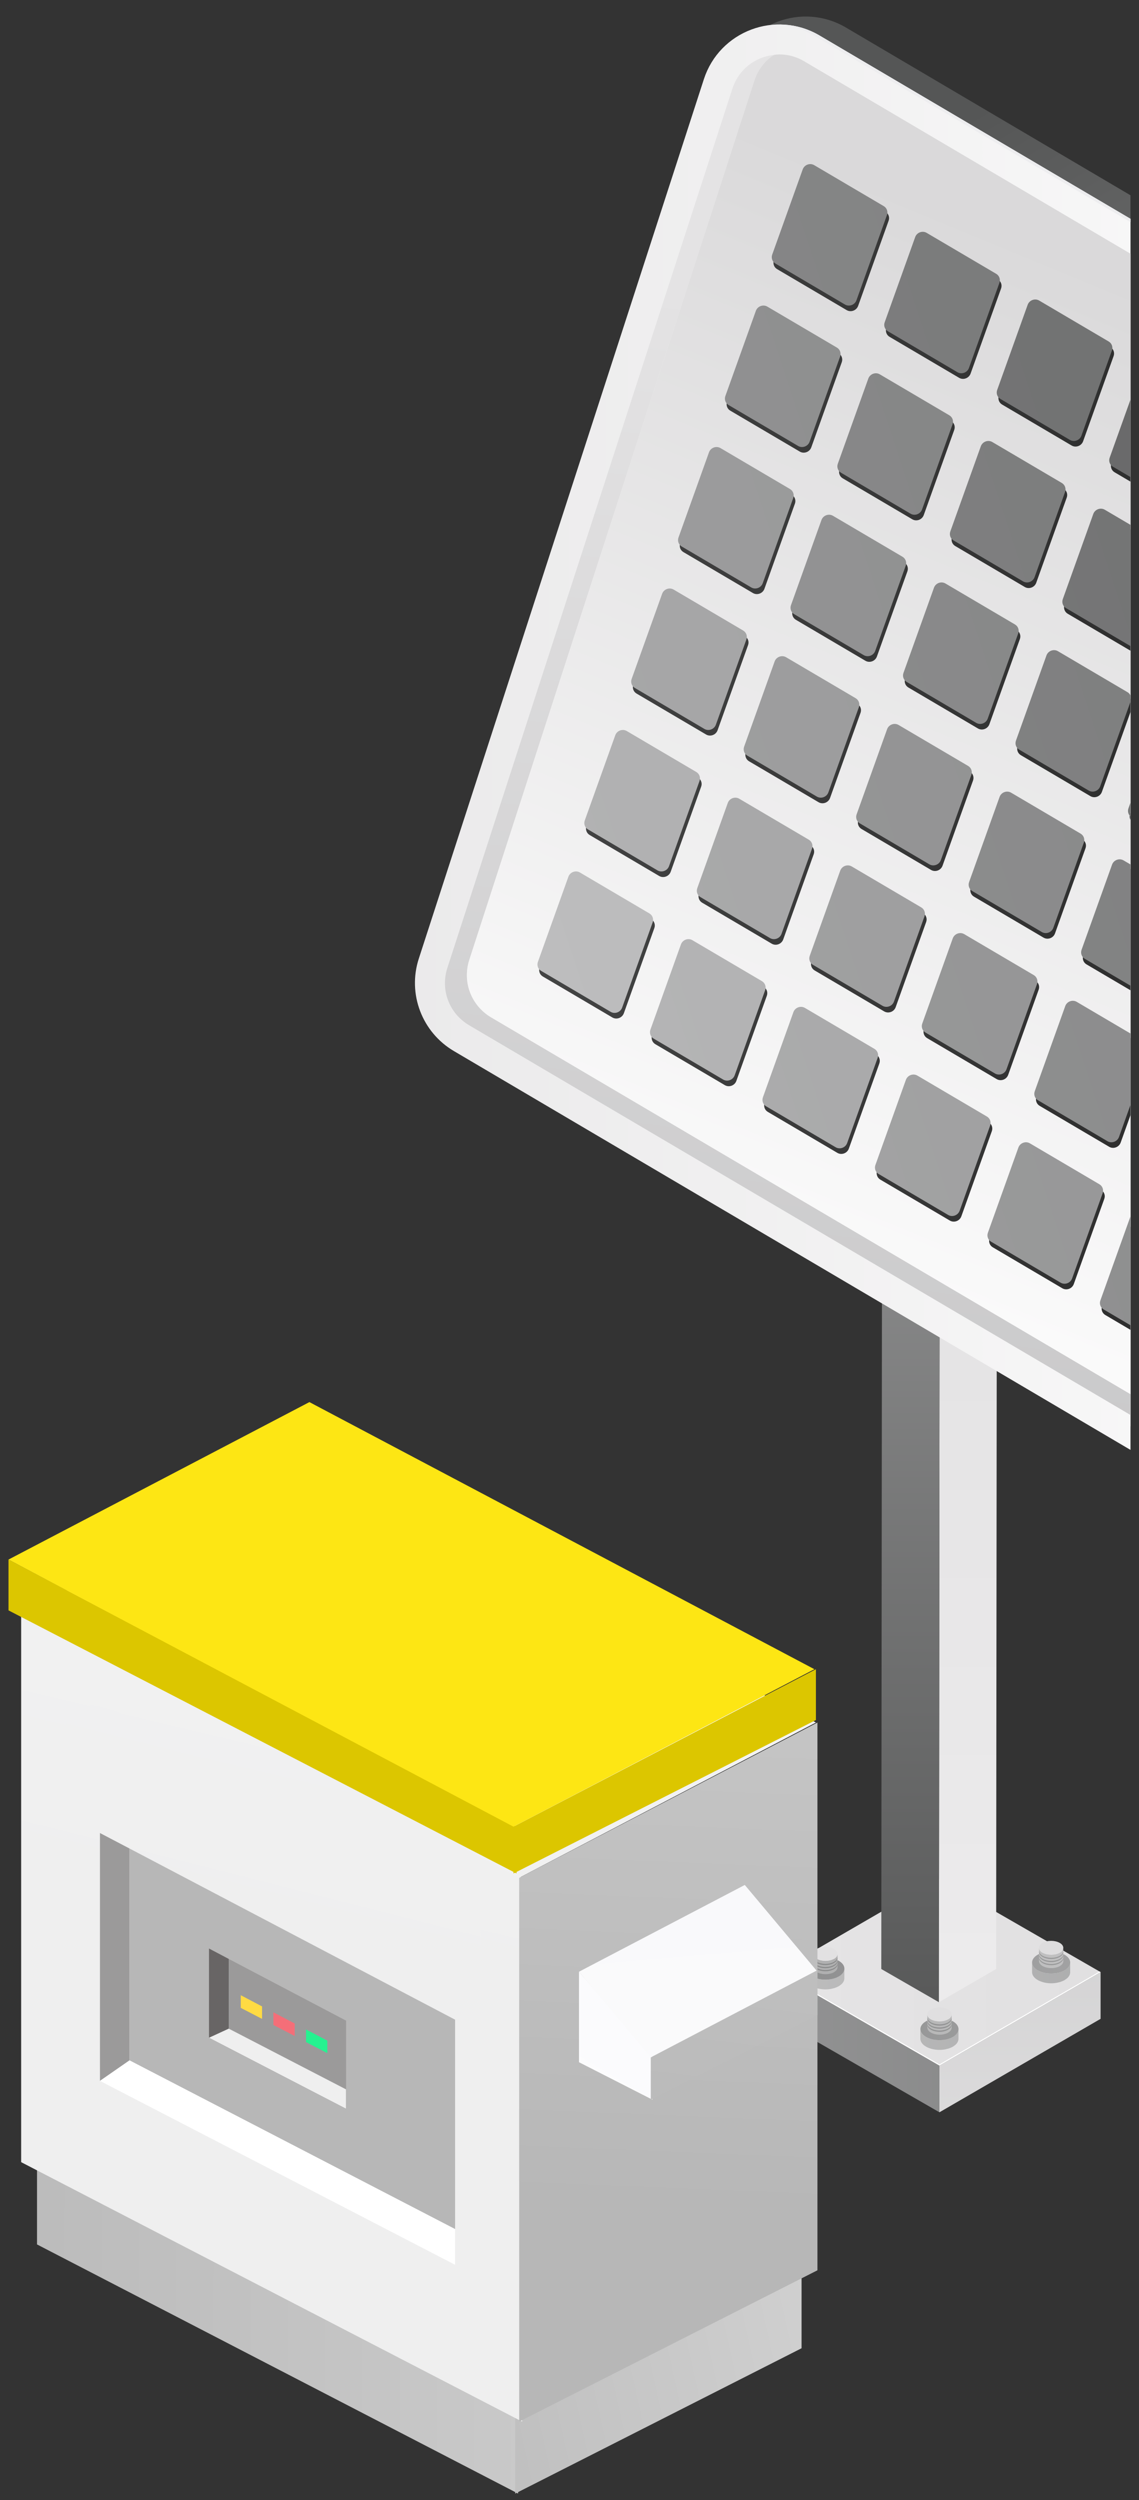 <svg width="67" height="147" viewBox="0 0 67 147" fill="none" xmlns="http://www.w3.org/2000/svg">
<rect x="0" y="0" width="67" height="147" fill="#333333" stroke="none"/>
<g clip-path="url(#clip0_304_8860)">
<path d="M64.74 115.958V118.706L55.261 124.201V121.454L64.74 115.958Z" fill="url(#paint0_linear_304_8860)"/>
<path d="M55.261 121.454V124.201L45.717 118.706V115.958L55.261 121.454Z" fill="url(#paint1_linear_304_8860)"/>
<path d="M64.74 115.958L55.261 121.454L45.717 115.958L55.198 110.463L64.74 115.958Z" fill="url(#paint2_linear_304_8860)"/>
<path d="M55.26 121.382L45.778 115.922L45.717 115.958L55.261 121.454L64.74 115.958L64.679 115.923L55.26 121.382Z" fill="white"/>
<path d="M62.935 115.514C62.935 115.514 62.933 115.522 62.931 115.526C62.919 115.561 62.901 115.596 62.878 115.63C62.873 115.636 62.87 115.643 62.865 115.649C62.84 115.683 62.811 115.715 62.776 115.747C62.754 115.767 62.724 115.785 62.697 115.804C62.674 115.82 62.654 115.838 62.627 115.854C62.561 115.893 62.486 115.924 62.407 115.951C62.379 115.961 62.351 115.969 62.323 115.977C62.287 115.987 62.249 115.997 62.211 116.005C62.165 116.014 62.119 116.022 62.073 116.028C62.062 116.029 62.052 116.032 62.041 116.033C61.979 116.04 61.915 116.042 61.852 116.043C61.842 116.043 61.832 116.043 61.822 116.043C61.76 116.043 61.698 116.04 61.636 116.033C61.627 116.033 61.617 116.031 61.608 116.029C61.547 116.022 61.486 116.012 61.428 115.999C61.417 115.997 61.406 115.993 61.395 115.991C61.341 115.978 61.29 115.962 61.241 115.944C61.231 115.941 61.222 115.938 61.213 115.935C61.153 115.912 61.096 115.885 61.042 115.854C60.821 115.727 60.709 115.559 60.711 115.392V115.962C60.711 116.129 60.821 116.297 61.042 116.424C61.092 116.453 61.147 116.479 61.203 116.501C61.207 116.501 61.209 116.503 61.213 116.504C61.222 116.508 61.231 116.51 61.241 116.514C61.273 116.525 61.306 116.537 61.34 116.548C61.358 116.552 61.378 116.557 61.395 116.562C61.406 116.564 61.416 116.567 61.428 116.57C61.437 116.572 61.448 116.575 61.457 116.577C61.493 116.584 61.531 116.591 61.568 116.597C61.581 116.599 61.594 116.599 61.607 116.601C61.616 116.601 61.626 116.604 61.635 116.605C61.649 116.606 61.663 116.608 61.677 116.61C61.713 116.613 61.751 116.614 61.788 116.615C61.8 116.615 61.81 116.615 61.822 116.615C61.833 116.615 61.842 116.615 61.852 116.615C61.869 116.615 61.887 116.615 61.903 116.615C61.945 116.614 61.986 116.611 62.027 116.607C62.032 116.607 62.035 116.606 62.04 116.605C62.05 116.605 62.061 116.601 62.072 116.6C62.104 116.597 62.138 116.592 62.17 116.586C62.184 116.584 62.196 116.579 62.209 116.577C62.248 116.569 62.284 116.559 62.322 116.549C62.342 116.543 62.363 116.541 62.382 116.534C62.391 116.531 62.398 116.525 62.406 116.523C62.484 116.496 62.559 116.466 62.626 116.426C62.631 116.424 62.636 116.42 62.64 116.418C62.661 116.405 62.678 116.39 62.696 116.376C62.723 116.357 62.752 116.339 62.775 116.318C62.777 116.315 62.781 116.314 62.782 116.312C62.807 116.287 62.831 116.263 62.851 116.237C62.855 116.231 62.859 116.226 62.862 116.22C62.867 116.214 62.871 116.208 62.875 116.201C62.882 116.19 62.891 116.181 62.896 116.171C62.908 116.15 62.919 116.129 62.927 116.106C62.928 116.103 62.928 116.099 62.929 116.097C62.93 116.092 62.931 116.089 62.933 116.084C62.937 116.07 62.942 116.057 62.944 116.043C62.949 116.022 62.951 116 62.951 115.979C62.951 115.976 62.951 115.972 62.951 115.97V115.4C62.951 115.439 62.944 115.477 62.933 115.515L62.935 115.514Z" fill="url(#paint3_linear_304_8860)"/>
<path d="M62.623 114.937C63.062 115.189 63.065 115.6 62.627 115.854C62.192 116.106 61.481 116.106 61.042 115.854C60.603 115.602 60.6 115.191 61.036 114.938C61.473 114.685 62.184 114.686 62.622 114.938L62.623 114.937Z" fill="url(#paint4_linear_304_8860)"/>
<path d="M62.535 114.608C62.535 114.608 62.534 114.613 62.533 114.616C62.525 114.638 62.513 114.66 62.499 114.682C62.497 114.686 62.494 114.69 62.491 114.694C62.476 114.715 62.456 114.736 62.433 114.757C62.419 114.77 62.401 114.782 62.384 114.793C62.369 114.804 62.356 114.815 62.34 114.825C62.298 114.849 62.25 114.869 62.199 114.887C62.182 114.892 62.163 114.898 62.145 114.903C62.122 114.91 62.099 114.916 62.074 114.921C62.045 114.926 62.016 114.932 61.986 114.936C61.979 114.936 61.973 114.938 61.966 114.938C61.927 114.943 61.886 114.944 61.846 114.945C61.84 114.945 61.833 114.945 61.827 114.945C61.787 114.945 61.747 114.943 61.709 114.938C61.703 114.938 61.697 114.937 61.691 114.936C61.653 114.931 61.614 114.924 61.577 114.916C61.569 114.915 61.562 114.912 61.556 114.911C61.522 114.903 61.489 114.892 61.457 114.881C61.451 114.878 61.445 114.877 61.44 114.875C61.401 114.86 61.365 114.843 61.331 114.824C61.189 114.742 61.119 114.636 61.119 114.529V115.308C61.119 115.414 61.189 115.522 61.331 115.602C61.364 115.621 61.397 115.637 61.434 115.651C61.436 115.651 61.437 115.653 61.44 115.654C61.445 115.656 61.451 115.657 61.457 115.66C61.478 115.667 61.499 115.675 61.52 115.681C61.532 115.684 61.544 115.687 61.556 115.689C61.562 115.69 61.569 115.692 61.577 115.694C61.582 115.695 61.589 115.697 61.595 115.698C61.619 115.703 61.642 115.708 61.667 115.711C61.675 115.711 61.683 115.713 61.691 115.713C61.697 115.713 61.703 115.715 61.709 115.716C61.718 115.716 61.726 115.718 61.736 115.719C61.759 115.722 61.783 115.723 61.806 115.723C61.813 115.723 61.82 115.723 61.827 115.723C61.833 115.723 61.84 115.723 61.846 115.723C61.856 115.723 61.868 115.723 61.879 115.723C61.906 115.723 61.931 115.72 61.958 115.717C61.961 115.717 61.964 115.717 61.966 115.717C61.973 115.717 61.979 115.715 61.986 115.715C62.007 115.712 62.028 115.71 62.05 115.706C62.058 115.705 62.066 115.702 62.075 115.701C62.1 115.696 62.123 115.689 62.147 115.683C62.16 115.68 62.172 115.677 62.185 115.674C62.191 115.671 62.196 115.669 62.2 115.667C62.25 115.649 62.298 115.63 62.341 115.605C62.343 115.604 62.347 115.601 62.349 115.6C62.363 115.592 62.373 115.583 62.385 115.573C62.403 115.562 62.42 115.55 62.436 115.536C62.437 115.535 62.439 115.534 62.44 115.532C62.457 115.517 62.472 115.501 62.485 115.485C62.488 115.481 62.49 115.476 62.493 115.473C62.495 115.469 62.499 115.465 62.501 115.461C62.506 115.454 62.511 115.448 62.514 115.441C62.521 115.428 62.528 115.414 62.533 115.4C62.533 115.398 62.533 115.396 62.535 115.395C62.535 115.392 62.536 115.389 62.538 115.386C62.54 115.378 62.544 115.369 62.545 115.361C62.547 115.347 62.549 115.334 62.549 115.32C62.549 115.318 62.549 115.315 62.549 115.314V114.535C62.549 114.56 62.545 114.584 62.538 114.609L62.535 114.608Z" fill="url(#paint5_linear_304_8860)"/>
<path d="M62.337 114.24C62.617 114.401 62.618 114.662 62.34 114.825C62.062 114.986 61.609 114.985 61.329 114.825C61.05 114.664 61.047 114.402 61.325 114.241C61.603 114.079 62.057 114.08 62.337 114.241V114.24Z" fill="url(#paint6_linear_304_8860)"/>
<path d="M61.331 115.067C61.365 115.087 61.401 115.103 61.44 115.119C61.446 115.121 61.451 115.122 61.457 115.124C61.489 115.136 61.522 115.147 61.556 115.155C61.563 115.156 61.57 115.158 61.577 115.159C61.614 115.168 61.653 115.175 61.691 115.179C61.697 115.179 61.703 115.18 61.709 115.182C61.749 115.186 61.788 115.188 61.828 115.189C61.834 115.189 61.841 115.189 61.847 115.189C61.888 115.189 61.928 115.186 61.968 115.182C61.975 115.182 61.98 115.179 61.987 115.179C62.018 115.176 62.047 115.17 62.075 115.164C62.1 115.159 62.123 115.152 62.147 115.147C62.166 115.142 62.183 115.136 62.201 115.13C62.251 115.113 62.298 115.094 62.341 115.068C62.359 115.059 62.371 115.047 62.386 115.037C62.403 115.025 62.421 115.014 62.436 115.001C62.458 114.981 62.477 114.96 62.493 114.938C62.496 114.934 62.498 114.929 62.501 114.926C62.516 114.904 62.527 114.882 62.535 114.859C62.535 114.857 62.536 114.854 62.538 114.851C62.546 114.827 62.549 114.802 62.549 114.778V114.708C62.549 114.732 62.545 114.757 62.538 114.781C62.538 114.783 62.536 114.787 62.535 114.789C62.527 114.812 62.516 114.834 62.501 114.856C62.499 114.859 62.497 114.864 62.493 114.868C62.478 114.889 62.458 114.91 62.436 114.931C62.422 114.943 62.403 114.955 62.386 114.967C62.37 114.977 62.357 114.989 62.341 114.998C62.299 115.023 62.251 115.043 62.201 115.06C62.183 115.066 62.164 115.072 62.147 115.077C62.123 115.084 62.1 115.089 62.075 115.094C62.046 115.1 62.017 115.106 61.987 115.109C61.98 115.109 61.975 115.112 61.968 115.112C61.928 115.116 61.888 115.117 61.847 115.119C61.841 115.119 61.834 115.119 61.828 115.119C61.788 115.119 61.749 115.116 61.709 115.112C61.703 115.112 61.697 115.11 61.691 115.109C61.653 115.105 61.614 115.098 61.577 115.089C61.57 115.088 61.563 115.086 61.556 115.085C61.522 115.077 61.489 115.066 61.457 115.054C61.451 115.052 61.446 115.051 61.44 115.049C61.401 115.033 61.365 115.017 61.331 114.997C61.19 114.915 61.119 114.809 61.12 114.703V114.773C61.12 114.879 61.19 114.987 61.331 115.067Z" fill="url(#paint7_linear_304_8860)"/>
<path d="M61.331 115.248C61.365 115.268 61.401 115.284 61.44 115.299C61.446 115.301 61.451 115.303 61.457 115.305C61.489 115.317 61.522 115.327 61.556 115.335C61.563 115.337 61.57 115.339 61.577 115.34C61.614 115.348 61.653 115.355 61.691 115.36C61.697 115.36 61.703 115.361 61.709 115.362C61.749 115.367 61.788 115.368 61.828 115.369C61.834 115.369 61.841 115.369 61.847 115.369C61.888 115.369 61.928 115.367 61.968 115.362C61.975 115.362 61.98 115.36 61.987 115.36C62.018 115.356 62.047 115.351 62.075 115.345C62.1 115.34 62.123 115.333 62.147 115.327C62.166 115.323 62.183 115.317 62.201 115.311C62.251 115.293 62.298 115.275 62.341 115.249C62.359 115.24 62.371 115.228 62.386 115.217C62.403 115.206 62.421 115.194 62.436 115.181C62.458 115.161 62.477 115.14 62.493 115.118C62.496 115.115 62.498 115.11 62.501 115.106C62.516 115.084 62.527 115.062 62.535 115.04C62.535 115.038 62.536 115.034 62.538 115.032C62.546 115.007 62.549 114.983 62.549 114.958V114.888C62.549 114.913 62.545 114.937 62.538 114.962C62.538 114.964 62.536 114.968 62.535 114.97C62.527 114.992 62.516 115.014 62.501 115.036C62.499 115.04 62.497 115.045 62.493 115.048C62.478 115.069 62.458 115.09 62.436 115.111C62.422 115.124 62.403 115.136 62.386 115.147C62.37 115.158 62.357 115.17 62.341 115.179C62.299 115.203 62.251 115.223 62.201 115.241C62.183 115.247 62.164 115.252 62.147 115.257C62.123 115.264 62.1 115.27 62.075 115.275C62.046 115.28 62.017 115.286 61.987 115.29C61.98 115.29 61.975 115.292 61.968 115.292C61.928 115.297 61.888 115.298 61.847 115.299C61.841 115.299 61.834 115.299 61.828 115.299C61.788 115.299 61.749 115.297 61.709 115.292C61.703 115.292 61.697 115.291 61.691 115.29C61.653 115.285 61.614 115.278 61.577 115.27C61.57 115.269 61.563 115.266 61.556 115.265C61.522 115.257 61.489 115.247 61.457 115.235C61.451 115.233 61.446 115.231 61.44 115.229C61.401 115.214 61.365 115.198 61.331 115.178C61.19 115.096 61.119 114.99 61.12 114.883V114.954C61.12 115.06 61.19 115.167 61.331 115.248Z" fill="url(#paint8_linear_304_8860)"/>
<path d="M61.331 115.43C61.365 115.45 61.401 115.466 61.44 115.481C61.446 115.484 61.451 115.485 61.457 115.487C61.489 115.499 61.522 115.509 61.556 115.518C61.563 115.519 61.57 115.521 61.577 115.522C61.614 115.53 61.653 115.537 61.691 115.542C61.697 115.542 61.703 115.543 61.709 115.544C61.749 115.549 61.788 115.55 61.828 115.551C61.834 115.551 61.841 115.551 61.847 115.551C61.888 115.551 61.928 115.549 61.968 115.544C61.975 115.544 61.98 115.542 61.987 115.542C62.018 115.539 62.047 115.533 62.075 115.527C62.1 115.522 62.123 115.515 62.147 115.509C62.166 115.505 62.183 115.499 62.201 115.493C62.251 115.476 62.298 115.457 62.341 115.431C62.359 115.422 62.371 115.41 62.386 115.4C62.403 115.388 62.421 115.376 62.436 115.363C62.458 115.344 62.477 115.323 62.493 115.3C62.496 115.297 62.498 115.292 62.501 115.289C62.516 115.267 62.527 115.244 62.535 115.222C62.535 115.22 62.536 115.216 62.538 115.214C62.546 115.189 62.549 115.165 62.549 115.14V115.07C62.549 115.095 62.545 115.119 62.538 115.144C62.538 115.146 62.536 115.15 62.535 115.152C62.527 115.174 62.516 115.196 62.501 115.219C62.499 115.222 62.497 115.227 62.493 115.23C62.478 115.251 62.458 115.272 62.436 115.293C62.422 115.306 62.403 115.318 62.386 115.33C62.37 115.34 62.357 115.352 62.341 115.361C62.299 115.386 62.251 115.405 62.201 115.423C62.183 115.429 62.164 115.435 62.147 115.439C62.123 115.446 62.1 115.452 62.075 115.457C62.046 115.463 62.017 115.469 61.987 115.472C61.98 115.472 61.975 115.474 61.968 115.474C61.928 115.479 61.888 115.48 61.847 115.481C61.841 115.481 61.834 115.481 61.828 115.481C61.788 115.481 61.749 115.479 61.709 115.474C61.703 115.474 61.697 115.473 61.691 115.472C61.653 115.467 61.614 115.46 61.577 115.452C61.57 115.451 61.563 115.449 61.556 115.448C61.522 115.439 61.489 115.429 61.457 115.417C61.451 115.415 61.446 115.414 61.44 115.411C61.401 115.396 61.365 115.38 61.331 115.36C61.19 115.278 61.119 115.172 61.12 115.066V115.136C61.12 115.242 61.19 115.349 61.331 115.43Z" fill="url(#paint9_linear_304_8860)"/>
<path d="M56.364 119.429C56.364 119.429 56.362 119.437 56.361 119.442C56.348 119.477 56.331 119.512 56.307 119.546C56.302 119.552 56.299 119.559 56.294 119.564C56.27 119.598 56.24 119.631 56.205 119.662C56.183 119.682 56.154 119.701 56.127 119.72C56.103 119.736 56.084 119.754 56.057 119.77C55.99 119.808 55.915 119.84 55.837 119.867C55.809 119.876 55.781 119.884 55.751 119.892C55.715 119.903 55.678 119.912 55.639 119.92C55.593 119.93 55.548 119.938 55.501 119.944C55.49 119.945 55.48 119.947 55.469 119.948C55.407 119.955 55.343 119.958 55.28 119.959C55.27 119.959 55.26 119.959 55.251 119.959C55.188 119.959 55.127 119.955 55.064 119.948C55.055 119.948 55.046 119.946 55.036 119.945C54.975 119.938 54.915 119.927 54.856 119.915C54.846 119.912 54.834 119.909 54.823 119.906C54.77 119.894 54.718 119.877 54.669 119.86C54.66 119.856 54.65 119.854 54.641 119.85C54.581 119.827 54.524 119.8 54.47 119.77C54.249 119.643 54.138 119.475 54.139 119.308V119.877C54.139 120.044 54.249 120.212 54.47 120.339C54.52 120.369 54.575 120.394 54.632 120.417C54.635 120.417 54.637 120.419 54.641 120.42C54.65 120.424 54.66 120.426 54.669 120.429C54.702 120.441 54.734 120.453 54.768 120.463C54.787 120.468 54.806 120.473 54.823 120.477C54.834 120.48 54.844 120.483 54.856 120.485C54.865 120.488 54.876 120.49 54.885 120.492C54.922 120.499 54.959 120.506 54.997 120.512C55.009 120.515 55.022 120.515 55.035 120.517C55.044 120.517 55.054 120.519 55.063 120.52C55.077 120.522 55.091 120.524 55.105 120.525C55.142 120.529 55.179 120.53 55.217 120.531C55.228 120.531 55.239 120.531 55.251 120.531C55.261 120.531 55.27 120.531 55.28 120.531C55.297 120.531 55.315 120.531 55.331 120.531C55.373 120.53 55.414 120.526 55.455 120.523C55.46 120.523 55.463 120.522 55.468 120.52C55.479 120.52 55.489 120.517 55.5 120.516C55.532 120.511 55.566 120.508 55.598 120.502C55.612 120.499 55.624 120.495 55.638 120.492C55.676 120.484 55.713 120.475 55.75 120.464C55.77 120.459 55.791 120.456 55.81 120.449C55.819 120.447 55.826 120.441 55.834 120.439C55.913 120.412 55.988 120.381 56.054 120.342C56.059 120.339 56.064 120.336 56.068 120.334C56.09 120.321 56.106 120.306 56.125 120.292C56.151 120.273 56.181 120.254 56.203 120.233C56.205 120.231 56.209 120.23 56.21 120.227C56.236 120.203 56.259 120.178 56.279 120.153C56.284 120.147 56.287 120.141 56.291 120.135C56.295 120.129 56.299 120.122 56.304 120.117C56.311 120.106 56.319 120.097 56.325 120.086C56.336 120.065 56.347 120.044 56.355 120.022C56.356 120.018 56.356 120.015 56.357 120.013C56.359 120.008 56.36 120.004 56.361 120C56.366 119.986 56.37 119.973 56.373 119.959C56.377 119.938 56.38 119.916 56.38 119.895C56.38 119.891 56.38 119.888 56.38 119.885V119.316C56.38 119.354 56.373 119.393 56.361 119.43L56.364 119.429Z" fill="url(#paint10_linear_304_8860)"/>
<path d="M56.053 118.852C56.491 119.104 56.494 119.515 56.057 119.77C55.621 120.022 54.911 120.022 54.472 119.77C54.033 119.517 54.029 119.107 54.465 118.853C54.902 118.6 55.613 118.601 56.051 118.853L56.053 118.852Z" fill="url(#paint11_linear_304_8860)"/>
<path d="M55.966 118.522C55.966 118.522 55.965 118.528 55.964 118.53C55.956 118.553 55.944 118.575 55.93 118.597C55.928 118.601 55.925 118.605 55.922 118.609C55.907 118.63 55.888 118.651 55.864 118.672C55.85 118.685 55.832 118.696 55.815 118.708C55.8 118.718 55.787 118.73 55.771 118.739C55.729 118.764 55.681 118.784 55.63 118.801C55.613 118.807 55.594 118.813 55.577 118.818C55.553 118.825 55.53 118.831 55.505 118.835C55.476 118.841 55.447 118.847 55.417 118.85C55.41 118.85 55.404 118.853 55.397 118.853C55.358 118.857 55.317 118.859 55.277 118.86C55.271 118.86 55.264 118.86 55.258 118.86C55.218 118.86 55.178 118.857 55.14 118.853C55.134 118.853 55.128 118.852 55.122 118.85C55.084 118.846 55.045 118.839 55.008 118.831C55.001 118.829 54.993 118.827 54.986 118.826C54.953 118.818 54.92 118.807 54.888 118.796C54.882 118.793 54.877 118.792 54.871 118.79C54.832 118.774 54.796 118.758 54.762 118.738C54.62 118.657 54.55 118.55 54.55 118.444V119.223C54.55 119.329 54.62 119.437 54.762 119.517C54.794 119.536 54.828 119.552 54.865 119.566C54.867 119.566 54.868 119.567 54.871 119.569C54.877 119.571 54.882 119.572 54.888 119.574C54.909 119.581 54.93 119.59 54.951 119.595C54.963 119.599 54.975 119.601 54.986 119.604C54.993 119.605 55.001 119.607 55.008 119.608C55.013 119.609 55.02 119.612 55.026 119.613C55.05 119.618 55.073 119.622 55.098 119.626C55.106 119.627 55.114 119.628 55.122 119.628C55.128 119.628 55.134 119.629 55.14 119.63C55.149 119.63 55.157 119.633 55.167 119.634C55.19 119.636 55.214 119.637 55.237 119.637C55.244 119.637 55.251 119.637 55.258 119.637C55.264 119.637 55.271 119.637 55.277 119.637C55.287 119.637 55.299 119.637 55.31 119.637C55.337 119.637 55.362 119.635 55.389 119.632C55.392 119.632 55.395 119.632 55.397 119.632C55.404 119.632 55.41 119.629 55.417 119.629C55.438 119.627 55.459 119.625 55.48 119.621C55.489 119.62 55.497 119.616 55.506 119.615C55.531 119.611 55.554 119.604 55.578 119.598C55.59 119.594 55.603 119.592 55.616 119.588C55.622 119.586 55.627 119.584 55.632 119.581C55.681 119.564 55.729 119.545 55.772 119.519C55.774 119.518 55.778 119.516 55.78 119.515C55.794 119.507 55.804 119.497 55.816 119.488C55.834 119.476 55.852 119.465 55.867 119.451C55.868 119.449 55.87 119.448 55.871 119.447C55.888 119.432 55.903 119.416 55.916 119.399C55.919 119.396 55.921 119.391 55.924 119.388C55.926 119.384 55.93 119.379 55.932 119.376C55.937 119.369 55.942 119.363 55.945 119.356C55.952 119.343 55.959 119.329 55.964 119.315C55.964 119.313 55.964 119.31 55.966 119.309C55.966 119.307 55.968 119.303 55.969 119.301C55.971 119.293 55.974 119.284 55.976 119.275C55.978 119.261 55.98 119.249 55.98 119.235C55.98 119.232 55.98 119.23 55.98 119.229V118.45C55.98 118.474 55.976 118.499 55.969 118.523L55.966 118.522Z" fill="url(#paint12_linear_304_8860)"/>
<path d="M55.767 118.156C56.047 118.317 56.049 118.579 55.77 118.741C55.493 118.902 55.039 118.901 54.759 118.741C54.479 118.58 54.477 118.318 54.754 118.157C55.033 117.995 55.487 117.996 55.767 118.157V118.156Z" fill="url(#paint13_linear_304_8860)"/>
<path d="M54.76 118.982C54.794 119.002 54.83 119.018 54.868 119.034C54.874 119.036 54.88 119.037 54.886 119.039C54.918 119.051 54.95 119.062 54.984 119.07C54.991 119.071 54.998 119.073 55.005 119.074C55.043 119.083 55.081 119.09 55.12 119.094C55.126 119.094 55.132 119.095 55.138 119.097C55.178 119.101 55.217 119.102 55.257 119.104C55.263 119.104 55.27 119.104 55.276 119.104C55.317 119.104 55.357 119.101 55.396 119.097C55.403 119.097 55.409 119.094 55.416 119.094C55.447 119.091 55.476 119.085 55.504 119.079C55.529 119.074 55.552 119.067 55.575 119.062C55.594 119.057 55.612 119.051 55.629 119.045C55.68 119.028 55.727 119.009 55.77 118.983C55.787 118.974 55.8 118.962 55.814 118.952C55.832 118.94 55.849 118.928 55.865 118.916C55.887 118.896 55.906 118.875 55.922 118.853C55.924 118.849 55.927 118.844 55.93 118.841C55.944 118.819 55.956 118.797 55.964 118.774C55.964 118.772 55.965 118.77 55.967 118.766C55.975 118.742 55.978 118.717 55.978 118.693V118.623C55.978 118.647 55.974 118.672 55.967 118.696C55.967 118.698 55.965 118.702 55.964 118.704C55.956 118.726 55.944 118.749 55.93 118.771C55.928 118.774 55.925 118.779 55.922 118.782C55.907 118.804 55.887 118.825 55.865 118.844C55.851 118.857 55.832 118.869 55.814 118.881C55.799 118.891 55.786 118.903 55.77 118.912C55.728 118.937 55.68 118.956 55.629 118.974C55.612 118.98 55.593 118.986 55.575 118.99C55.552 118.997 55.529 119.003 55.504 119.008C55.475 119.014 55.446 119.02 55.416 119.023C55.409 119.023 55.403 119.025 55.396 119.025C55.357 119.03 55.317 119.031 55.276 119.032C55.27 119.032 55.263 119.032 55.257 119.032C55.217 119.032 55.178 119.03 55.138 119.025C55.132 119.025 55.126 119.024 55.12 119.023C55.081 119.018 55.043 119.011 55.005 119.003C54.998 119.002 54.991 119 54.984 118.999C54.95 118.99 54.918 118.98 54.886 118.968C54.88 118.966 54.874 118.965 54.868 118.962C54.83 118.947 54.794 118.931 54.76 118.911C54.619 118.829 54.548 118.723 54.549 118.617V118.687C54.549 118.793 54.619 118.9 54.76 118.981V118.982Z" fill="url(#paint14_linear_304_8860)"/>
<path d="M54.76 119.163C54.794 119.183 54.83 119.199 54.868 119.215C54.874 119.217 54.88 119.218 54.886 119.22C54.918 119.232 54.95 119.243 54.984 119.251C54.991 119.252 54.998 119.254 55.005 119.255C55.043 119.264 55.081 119.271 55.12 119.275C55.126 119.275 55.132 119.276 55.138 119.278C55.178 119.282 55.217 119.283 55.257 119.285C55.263 119.285 55.27 119.285 55.276 119.285C55.317 119.285 55.357 119.282 55.396 119.278C55.403 119.278 55.409 119.275 55.416 119.275C55.447 119.272 55.476 119.266 55.504 119.26C55.529 119.255 55.552 119.248 55.575 119.243C55.594 119.238 55.612 119.232 55.629 119.226C55.68 119.209 55.727 119.19 55.77 119.164C55.787 119.155 55.8 119.143 55.814 119.133C55.832 119.121 55.849 119.109 55.865 119.097C55.887 119.077 55.906 119.056 55.922 119.034C55.924 119.03 55.927 119.025 55.93 119.022C55.944 119 55.956 118.978 55.964 118.955C55.964 118.953 55.965 118.951 55.967 118.947C55.975 118.923 55.978 118.898 55.978 118.874V118.804C55.978 118.828 55.974 118.853 55.967 118.877C55.967 118.879 55.965 118.883 55.964 118.885C55.956 118.907 55.944 118.93 55.93 118.952C55.928 118.955 55.925 118.96 55.922 118.964C55.907 118.985 55.887 119.006 55.865 119.025C55.851 119.038 55.832 119.05 55.814 119.062C55.799 119.072 55.786 119.084 55.77 119.093C55.728 119.118 55.68 119.137 55.629 119.155C55.612 119.161 55.593 119.167 55.575 119.171C55.552 119.178 55.529 119.184 55.504 119.189C55.475 119.195 55.446 119.201 55.416 119.204C55.409 119.204 55.403 119.206 55.396 119.206C55.357 119.211 55.317 119.212 55.276 119.213C55.27 119.213 55.263 119.213 55.257 119.213C55.217 119.213 55.178 119.211 55.138 119.206C55.132 119.206 55.126 119.205 55.12 119.204C55.081 119.199 55.043 119.192 55.005 119.184C54.998 119.183 54.991 119.181 54.984 119.18C54.95 119.171 54.918 119.161 54.886 119.149C54.88 119.147 54.874 119.146 54.868 119.143C54.83 119.128 54.794 119.112 54.76 119.092C54.619 119.01 54.548 118.904 54.549 118.798V118.868C54.549 118.974 54.619 119.081 54.76 119.162V119.163Z" fill="url(#paint15_linear_304_8860)"/>
<path d="M54.76 119.346C54.794 119.366 54.83 119.382 54.868 119.397C54.874 119.399 54.88 119.401 54.886 119.403C54.918 119.415 54.95 119.425 54.984 119.433C54.991 119.434 54.998 119.437 55.005 119.438C55.043 119.446 55.081 119.453 55.12 119.458C55.126 119.458 55.132 119.459 55.138 119.46C55.178 119.465 55.217 119.466 55.257 119.467C55.263 119.467 55.27 119.467 55.276 119.467C55.317 119.467 55.357 119.465 55.396 119.46C55.403 119.46 55.409 119.458 55.416 119.458C55.447 119.454 55.476 119.448 55.504 119.443C55.529 119.438 55.552 119.431 55.575 119.425C55.594 119.42 55.612 119.415 55.629 119.409C55.68 119.391 55.727 119.373 55.77 119.347C55.787 119.338 55.8 119.326 55.814 119.315C55.832 119.304 55.849 119.292 55.865 119.279C55.887 119.259 55.906 119.238 55.922 119.216C55.924 119.213 55.927 119.208 55.93 119.204C55.944 119.182 55.956 119.16 55.964 119.138C55.964 119.136 55.965 119.133 55.967 119.13C55.975 119.105 55.978 119.081 55.978 119.056V118.986C55.978 119.011 55.974 119.035 55.967 119.06C55.967 119.062 55.965 119.064 55.964 119.068C55.956 119.09 55.944 119.112 55.93 119.134C55.928 119.138 55.925 119.143 55.922 119.146C55.907 119.167 55.887 119.188 55.865 119.208C55.851 119.221 55.832 119.232 55.814 119.244C55.799 119.255 55.786 119.266 55.77 119.276C55.728 119.3 55.68 119.32 55.629 119.338C55.612 119.343 55.593 119.349 55.575 119.354C55.552 119.361 55.529 119.367 55.504 119.371C55.475 119.377 55.446 119.383 55.416 119.387C55.409 119.387 55.403 119.389 55.396 119.389C55.357 119.394 55.317 119.395 55.276 119.396C55.27 119.396 55.263 119.396 55.257 119.396C55.217 119.396 55.178 119.394 55.138 119.389C55.132 119.389 55.126 119.388 55.12 119.387C55.081 119.382 55.043 119.375 55.005 119.367C54.998 119.366 54.991 119.363 54.984 119.362C54.95 119.354 54.918 119.343 54.886 119.332C54.88 119.329 54.874 119.328 54.868 119.326C54.83 119.311 54.794 119.294 54.76 119.274C54.619 119.193 54.548 119.086 54.549 118.98V119.05C54.549 119.157 54.619 119.264 54.76 119.345V119.346Z" fill="url(#paint16_linear_304_8860)"/>
<path d="M49.653 115.872C49.653 115.872 49.651 115.88 49.649 115.885C49.637 115.92 49.619 115.955 49.596 115.989C49.591 115.995 49.587 116.002 49.583 116.007C49.558 116.041 49.529 116.074 49.494 116.105C49.472 116.125 49.442 116.144 49.415 116.163C49.392 116.179 49.372 116.196 49.345 116.213C49.279 116.251 49.204 116.283 49.125 116.31C49.097 116.319 49.069 116.327 49.04 116.335C49.004 116.346 48.966 116.355 48.928 116.363C48.882 116.373 48.836 116.381 48.789 116.387C48.779 116.388 48.768 116.39 48.758 116.391C48.696 116.398 48.632 116.401 48.568 116.402C48.559 116.402 48.548 116.402 48.539 116.402C48.477 116.402 48.415 116.398 48.353 116.391C48.344 116.391 48.334 116.389 48.325 116.388C48.264 116.381 48.203 116.37 48.145 116.358C48.134 116.355 48.123 116.352 48.112 116.349C48.058 116.337 48.007 116.32 47.958 116.303C47.948 116.299 47.939 116.297 47.929 116.293C47.87 116.27 47.812 116.243 47.759 116.213C47.537 116.086 47.426 115.918 47.427 115.751V116.32C47.427 116.487 47.537 116.655 47.759 116.782C47.809 116.812 47.864 116.837 47.92 116.859C47.923 116.859 47.926 116.862 47.929 116.863C47.939 116.866 47.948 116.869 47.958 116.872C47.99 116.884 48.023 116.896 48.057 116.906C48.075 116.911 48.094 116.915 48.112 116.92C48.123 116.922 48.133 116.926 48.145 116.928C48.154 116.931 48.165 116.933 48.174 116.935C48.21 116.942 48.248 116.949 48.285 116.955C48.298 116.957 48.311 116.957 48.324 116.96C48.333 116.96 48.342 116.962 48.352 116.963C48.366 116.964 48.38 116.967 48.394 116.968C48.43 116.971 48.468 116.973 48.505 116.974C48.517 116.974 48.527 116.974 48.539 116.974C48.55 116.974 48.559 116.974 48.568 116.974C48.586 116.974 48.603 116.974 48.62 116.974C48.662 116.973 48.703 116.969 48.744 116.966C48.748 116.966 48.752 116.964 48.757 116.963C48.767 116.963 48.778 116.96 48.788 116.959C48.821 116.955 48.855 116.95 48.886 116.945C48.901 116.942 48.912 116.938 48.926 116.935C48.965 116.927 49.001 116.918 49.039 116.907C49.059 116.901 49.08 116.899 49.098 116.892C49.108 116.89 49.115 116.884 49.123 116.882C49.201 116.855 49.276 116.824 49.343 116.785C49.347 116.782 49.352 116.779 49.357 116.777C49.378 116.764 49.394 116.749 49.413 116.735C49.44 116.716 49.469 116.697 49.492 116.676C49.494 116.674 49.497 116.673 49.498 116.67C49.524 116.646 49.548 116.621 49.568 116.596C49.572 116.59 49.576 116.584 49.579 116.578C49.584 116.572 49.587 116.566 49.592 116.559C49.599 116.549 49.607 116.54 49.613 116.529C49.625 116.508 49.635 116.487 49.644 116.466C49.645 116.463 49.645 116.459 49.646 116.457C49.647 116.452 49.648 116.449 49.649 116.444C49.654 116.43 49.659 116.417 49.661 116.403C49.666 116.382 49.668 116.36 49.668 116.339C49.668 116.335 49.668 116.332 49.668 116.33V115.76C49.668 115.798 49.661 115.837 49.649 115.874L49.653 115.872Z" fill="url(#paint17_linear_304_8860)"/>
<path d="M49.34 115.295C49.779 115.547 49.783 115.958 49.345 116.213C48.91 116.465 48.198 116.465 47.76 116.213C47.321 115.96 47.317 115.55 47.752 115.296C48.19 115.043 48.9 115.044 49.339 115.296L49.34 115.295Z" fill="url(#paint18_linear_304_8860)"/>
<path d="M49.254 114.965C49.254 114.965 49.253 114.969 49.252 114.973C49.244 114.995 49.232 115.017 49.218 115.039C49.216 115.043 49.213 115.047 49.21 115.051C49.194 115.072 49.175 115.093 49.152 115.114C49.138 115.127 49.12 115.138 49.103 115.15C49.088 115.161 49.075 115.172 49.059 115.182C49.017 115.206 48.969 115.226 48.918 115.244C48.901 115.249 48.882 115.255 48.864 115.26C48.841 115.267 48.818 115.273 48.793 115.277C48.764 115.283 48.734 115.289 48.705 115.293C48.698 115.293 48.692 115.295 48.685 115.295C48.645 115.3 48.605 115.301 48.565 115.302C48.559 115.302 48.552 115.302 48.546 115.302C48.506 115.302 48.466 115.3 48.428 115.295C48.422 115.295 48.416 115.294 48.41 115.293C48.372 115.288 48.333 115.281 48.295 115.273C48.288 115.272 48.281 115.269 48.274 115.268C48.24 115.26 48.208 115.249 48.176 115.238C48.17 115.235 48.164 115.234 48.158 115.232C48.12 115.217 48.084 115.2 48.05 115.181C47.908 115.099 47.838 114.993 47.838 114.886V115.665C47.838 115.771 47.908 115.879 48.05 115.959C48.082 115.978 48.116 115.994 48.153 116.008C48.155 116.008 48.156 116.01 48.158 116.011C48.164 116.013 48.17 116.014 48.176 116.017C48.197 116.024 48.218 116.032 48.239 116.038C48.251 116.041 48.263 116.043 48.274 116.046C48.281 116.047 48.288 116.049 48.295 116.05C48.301 116.052 48.308 116.054 48.314 116.055C48.338 116.06 48.361 116.064 48.386 116.068C48.394 116.068 48.402 116.07 48.41 116.07C48.416 116.07 48.422 116.071 48.428 116.073C48.437 116.073 48.445 116.075 48.455 116.076C48.478 116.078 48.502 116.08 48.525 116.08C48.532 116.08 48.539 116.08 48.546 116.08C48.552 116.08 48.559 116.08 48.565 116.08C48.575 116.08 48.587 116.08 48.597 116.08C48.624 116.08 48.65 116.077 48.677 116.074C48.679 116.074 48.683 116.074 48.685 116.074C48.692 116.074 48.698 116.071 48.705 116.071C48.726 116.069 48.747 116.067 48.768 116.063C48.777 116.062 48.785 116.059 48.794 116.057C48.819 116.053 48.842 116.046 48.866 116.04C48.878 116.036 48.891 116.034 48.904 116.031C48.91 116.028 48.915 116.026 48.919 116.024C48.969 116.006 49.017 115.987 49.06 115.962C49.062 115.961 49.066 115.958 49.068 115.957C49.082 115.949 49.092 115.94 49.104 115.93C49.122 115.918 49.139 115.907 49.155 115.893C49.156 115.892 49.158 115.89 49.159 115.889C49.176 115.874 49.191 115.858 49.204 115.841C49.207 115.838 49.209 115.833 49.212 115.83C49.214 115.826 49.218 115.822 49.22 115.818C49.225 115.811 49.23 115.805 49.233 115.798C49.24 115.785 49.247 115.771 49.252 115.757C49.252 115.755 49.252 115.753 49.254 115.752C49.254 115.749 49.255 115.746 49.257 115.743C49.259 115.735 49.262 115.726 49.264 115.718C49.266 115.704 49.268 115.691 49.268 115.677C49.268 115.674 49.268 115.672 49.268 115.671V114.892C49.268 114.917 49.264 114.941 49.257 114.966L49.254 114.965Z" fill="url(#paint19_linear_304_8860)"/>
<path d="M49.055 114.597C49.335 114.758 49.337 115.019 49.059 115.182C48.781 115.343 48.327 115.342 48.047 115.182C47.767 115.021 47.765 114.759 48.042 114.598C48.321 114.436 48.775 114.437 49.055 114.598V114.597Z" fill="url(#paint20_linear_304_8860)"/>
<path d="M48.045 115.424C48.078 115.444 48.115 115.46 48.153 115.476C48.159 115.478 48.165 115.479 48.171 115.481C48.203 115.493 48.235 115.504 48.269 115.512C48.276 115.513 48.283 115.515 48.29 115.516C48.328 115.525 48.367 115.532 48.405 115.536C48.411 115.536 48.417 115.537 48.423 115.539C48.462 115.543 48.502 115.544 48.542 115.546C48.548 115.546 48.555 115.546 48.561 115.546C48.602 115.546 48.642 115.543 48.681 115.539C48.688 115.539 48.694 115.536 48.701 115.536C48.732 115.533 48.761 115.527 48.789 115.521C48.814 115.516 48.837 115.509 48.861 115.504C48.879 115.499 48.897 115.493 48.914 115.487C48.965 115.47 49.011 115.451 49.055 115.425C49.072 115.416 49.085 115.404 49.099 115.394C49.117 115.382 49.134 115.37 49.15 115.358C49.172 115.338 49.191 115.317 49.207 115.295C49.209 115.291 49.212 115.286 49.215 115.283C49.229 115.261 49.241 115.239 49.249 115.216C49.249 115.214 49.25 115.211 49.251 115.208C49.26 115.184 49.263 115.159 49.263 115.135V115.065C49.263 115.089 49.258 115.114 49.251 115.138C49.251 115.14 49.25 115.144 49.249 115.146C49.241 115.168 49.229 115.191 49.215 115.213C49.213 115.216 49.211 115.221 49.207 115.225C49.192 115.246 49.172 115.267 49.15 115.288C49.136 115.3 49.117 115.312 49.099 115.324C49.084 115.334 49.071 115.346 49.055 115.355C49.013 115.38 48.965 115.4 48.914 115.417C48.897 115.423 48.878 115.429 48.861 115.434C48.837 115.441 48.814 115.446 48.789 115.451C48.76 115.457 48.73 115.463 48.701 115.466C48.694 115.466 48.688 115.469 48.681 115.469C48.642 115.473 48.602 115.474 48.561 115.476C48.555 115.476 48.548 115.476 48.542 115.476C48.502 115.476 48.462 115.473 48.423 115.469C48.417 115.469 48.411 115.467 48.405 115.466C48.367 115.462 48.328 115.455 48.29 115.446C48.283 115.445 48.276 115.443 48.269 115.442C48.235 115.434 48.203 115.423 48.171 115.411C48.165 115.409 48.159 115.408 48.153 115.406C48.115 115.39 48.078 115.374 48.045 115.354C47.904 115.272 47.833 115.166 47.834 115.06V115.13C47.834 115.236 47.904 115.344 48.045 115.424Z" fill="url(#paint21_linear_304_8860)"/>
<path d="M48.045 115.606C48.078 115.626 48.115 115.642 48.153 115.658C48.159 115.66 48.165 115.661 48.171 115.663C48.203 115.675 48.235 115.686 48.269 115.694C48.276 115.695 48.283 115.697 48.29 115.698C48.328 115.707 48.367 115.714 48.405 115.718C48.411 115.718 48.417 115.719 48.423 115.721C48.462 115.725 48.502 115.726 48.542 115.728C48.548 115.728 48.555 115.728 48.561 115.728C48.602 115.728 48.642 115.725 48.681 115.721C48.688 115.721 48.694 115.718 48.701 115.718C48.732 115.715 48.761 115.709 48.789 115.703C48.814 115.698 48.837 115.691 48.861 115.686C48.879 115.681 48.897 115.675 48.914 115.669C48.965 115.652 49.011 115.633 49.055 115.607C49.072 115.598 49.085 115.586 49.099 115.576C49.117 115.564 49.134 115.553 49.15 115.54C49.172 115.52 49.191 115.499 49.207 115.477C49.209 115.473 49.212 115.468 49.215 115.465C49.229 115.443 49.241 115.421 49.249 115.398C49.249 115.396 49.25 115.393 49.251 115.39C49.26 115.366 49.263 115.341 49.263 115.317V115.247C49.263 115.271 49.258 115.296 49.251 115.32C49.251 115.322 49.25 115.326 49.249 115.328C49.241 115.35 49.229 115.373 49.215 115.395C49.213 115.398 49.211 115.403 49.207 115.407C49.192 115.428 49.172 115.449 49.15 115.47C49.136 115.482 49.117 115.494 49.099 115.506C49.084 115.516 49.071 115.528 49.055 115.537C49.013 115.562 48.965 115.582 48.914 115.599C48.897 115.605 48.878 115.611 48.861 115.616C48.837 115.623 48.814 115.628 48.789 115.633C48.76 115.639 48.73 115.645 48.701 115.648C48.694 115.648 48.688 115.651 48.681 115.651C48.642 115.655 48.602 115.656 48.561 115.658C48.555 115.658 48.548 115.658 48.542 115.658C48.502 115.658 48.462 115.655 48.423 115.651C48.417 115.651 48.411 115.649 48.405 115.648C48.367 115.644 48.328 115.637 48.29 115.628C48.283 115.627 48.276 115.625 48.269 115.624C48.235 115.616 48.203 115.605 48.171 115.593C48.165 115.591 48.159 115.59 48.153 115.588C48.115 115.572 48.078 115.556 48.045 115.536C47.904 115.454 47.833 115.348 47.834 115.242V115.312C47.834 115.418 47.904 115.526 48.045 115.606Z" fill="url(#paint22_linear_304_8860)"/>
<path d="M48.045 115.787C48.078 115.807 48.115 115.823 48.153 115.839C48.159 115.841 48.165 115.842 48.171 115.844C48.203 115.856 48.235 115.867 48.269 115.875C48.276 115.876 48.283 115.878 48.29 115.879C48.328 115.888 48.367 115.895 48.405 115.899C48.411 115.899 48.417 115.9 48.423 115.902C48.462 115.906 48.502 115.908 48.542 115.909C48.548 115.909 48.555 115.909 48.561 115.909C48.602 115.909 48.642 115.906 48.681 115.902C48.688 115.902 48.694 115.899 48.701 115.899C48.732 115.896 48.761 115.89 48.789 115.884C48.814 115.879 48.837 115.872 48.861 115.867C48.879 115.862 48.897 115.856 48.914 115.85C48.965 115.833 49.011 115.814 49.055 115.788C49.072 115.779 49.085 115.767 49.099 115.757C49.117 115.745 49.134 115.734 49.15 115.721C49.172 115.701 49.191 115.68 49.207 115.658C49.209 115.654 49.212 115.649 49.215 115.646C49.229 115.624 49.241 115.602 49.249 115.579C49.249 115.577 49.25 115.574 49.251 115.571C49.26 115.547 49.263 115.522 49.263 115.498V115.428C49.263 115.452 49.258 115.477 49.251 115.501C49.251 115.503 49.25 115.507 49.249 115.509C49.241 115.532 49.229 115.554 49.215 115.576C49.213 115.579 49.211 115.584 49.207 115.588C49.192 115.609 49.172 115.63 49.15 115.651C49.136 115.663 49.117 115.675 49.099 115.687C49.084 115.697 49.071 115.709 49.055 115.718C49.013 115.743 48.965 115.763 48.914 115.78C48.897 115.786 48.878 115.792 48.861 115.797C48.837 115.804 48.814 115.809 48.789 115.814C48.76 115.82 48.73 115.826 48.701 115.829C48.694 115.829 48.688 115.832 48.681 115.832C48.642 115.836 48.602 115.837 48.561 115.839C48.555 115.839 48.548 115.839 48.542 115.839C48.502 115.839 48.462 115.836 48.423 115.832C48.417 115.832 48.411 115.83 48.405 115.829C48.367 115.825 48.328 115.818 48.29 115.809C48.283 115.808 48.276 115.806 48.269 115.805C48.235 115.797 48.203 115.786 48.171 115.774C48.165 115.772 48.159 115.771 48.153 115.769C48.115 115.753 48.078 115.737 48.045 115.717C47.904 115.635 47.833 115.529 47.834 115.423V115.493C47.834 115.599 47.904 115.707 48.045 115.787Z" fill="url(#paint23_linear_304_8860)"/>
<path d="M58.654 56.406L58.596 115.776L55.229 117.728L55.288 58.358L58.654 56.406Z" fill="url(#paint24_linear_304_8860)"/>
<path d="M55.288 58.358L55.229 117.728L51.84 115.776L51.899 56.406L55.288 58.358Z" fill="url(#paint25_linear_304_8860)"/>
<path d="M58.652 56.405L55.287 58.357L51.899 56.406L55.265 54.455L58.652 56.405Z" fill="#DCDCDC"/>
<path d="M49.763 1.62L91.958 26.485C93.835 27.591 94.693 29.848 94.021 31.917L77.253 83.626C76.334 86.46 73.02 87.712 70.45 86.198L28.255 61.334C26.378 60.227 25.521 57.971 26.192 55.901L42.961 4.192C43.879 1.359 47.193 0.106 49.763 1.62Z" fill="url(#paint26_linear_304_8860)"/>
<path d="M48.206 2.087L90.402 26.951C92.279 28.058 93.137 30.314 92.465 32.384L75.697 84.094C74.778 86.927 71.464 88.179 68.895 86.665L26.698 61.801C24.822 60.694 23.964 58.438 24.635 56.368L41.404 4.658C42.322 1.825 45.636 0.572 48.206 2.086V2.087Z" fill="url(#paint27_linear_304_8860)"/>
<path d="M72.883 85.049C72.415 85.37 71.853 85.546 71.261 85.546C70.742 85.546 70.242 85.411 69.795 85.142L27.594 60.283C26.419 59.588 25.9 58.208 26.315 56.913L43.086 5.202C43.439 4.113 44.395 3.346 45.519 3.232C44.988 3.574 44.582 4.102 44.375 4.735L27.605 56.444C27.189 57.741 27.719 59.12 28.884 59.815L71.085 84.674C71.542 84.944 72.03 85.078 72.551 85.078C72.665 85.078 72.77 85.067 72.883 85.046V85.049Z" fill="url(#paint28_linear_304_8860)"/>
<path d="M90.786 31.845L74.016 83.545C73.807 84.178 73.413 84.696 72.883 85.049C72.768 85.07 72.664 85.08 72.55 85.08C72.031 85.08 71.542 84.946 71.084 84.676L28.883 59.817C27.719 59.122 27.189 57.742 27.604 56.447L44.375 4.735C44.584 4.102 44.988 3.574 45.519 3.232C45.623 3.211 45.737 3.2 45.84 3.2C46.36 3.2 46.849 3.334 47.306 3.604L89.496 28.474C90.671 29.158 91.201 30.548 90.786 31.844V31.845Z" fill="url(#paint29_linear_304_8860)"/>
<path d="M47.995 10.041L52.085 12.45C52.267 12.557 52.344 12.775 52.273 12.976L50.479 17.985C50.381 18.259 50.051 18.381 49.802 18.234L45.712 15.825C45.529 15.718 45.452 15.5 45.523 15.299L47.317 10.29C47.416 10.016 47.745 9.894 47.995 10.041Z" fill="url(#paint30_linear_304_8860)"/>
<path d="M54.61 14.022L58.7 16.43C58.882 16.538 58.96 16.756 58.889 16.957L57.094 21.966C56.996 22.24 56.666 22.362 56.417 22.215L52.327 19.806C52.145 19.699 52.067 19.481 52.139 19.28L53.933 14.271C54.031 13.997 54.361 13.875 54.61 14.022Z" fill="url(#paint31_linear_304_8860)"/>
<path d="M61.228 18.002L65.318 20.41C65.501 20.518 65.578 20.736 65.507 20.937L63.713 25.946C63.614 26.22 63.284 26.342 63.035 26.195L58.945 23.786C58.764 23.679 58.685 23.461 58.757 23.26L60.551 18.251C60.649 17.977 60.979 17.855 61.228 18.002Z" fill="url(#paint32_linear_304_8860)"/>
<path d="M67.846 21.985L71.936 24.393C72.118 24.5 72.196 24.719 72.124 24.919L70.33 29.928C70.232 30.203 69.902 30.324 69.653 30.177L65.563 27.769C65.38 27.662 65.303 27.443 65.374 27.242L67.168 22.233C67.267 21.959 67.597 21.838 67.846 21.985Z" fill="url(#paint33_linear_304_8860)"/>
<path d="M74.462 25.965L78.552 28.374C78.735 28.481 78.812 28.699 78.74 28.9L76.947 33.909C76.848 34.184 76.518 34.305 76.269 34.158L72.179 31.75C71.996 31.642 71.919 31.424 71.991 31.223L73.785 26.214C73.883 25.94 74.213 25.818 74.462 25.965Z" fill="url(#paint34_linear_304_8860)"/>
<path d="M81.078 29.946L85.168 32.354C85.35 32.461 85.427 32.68 85.356 32.88L83.562 37.889C83.464 38.164 83.134 38.285 82.885 38.138L78.795 35.73C78.612 35.623 78.535 35.404 78.606 35.203L80.4 30.194C80.498 29.92 80.828 29.799 81.078 29.946Z" fill="url(#paint35_linear_304_8860)"/>
<path d="M45.239 18.361L49.328 20.769C49.511 20.877 49.588 21.095 49.517 21.296L47.723 26.305C47.624 26.579 47.294 26.7 47.045 26.553L42.955 24.145C42.773 24.038 42.696 23.819 42.767 23.619L44.561 18.61C44.659 18.335 44.989 18.214 45.239 18.361Z" fill="url(#paint36_linear_304_8860)"/>
<path d="M51.855 22.341L55.945 24.749C56.127 24.857 56.205 25.075 56.133 25.276L54.339 30.285C54.241 30.559 53.911 30.68 53.662 30.533L49.572 28.125C49.389 28.018 49.312 27.799 49.383 27.599L51.177 22.59C51.276 22.315 51.606 22.194 51.855 22.341Z" fill="url(#paint37_linear_304_8860)"/>
<path d="M58.472 26.322L62.562 28.73C62.743 28.837 62.822 29.056 62.75 29.256L60.956 34.265C60.858 34.54 60.528 34.661 60.279 34.514L56.189 32.106C56.006 31.998 55.929 31.78 56.001 31.579L57.794 26.57C57.893 26.296 58.223 26.175 58.472 26.322Z" fill="url(#paint38_linear_304_8860)"/>
<path d="M65.088 30.303L69.178 32.711C69.361 32.819 69.438 33.037 69.367 33.238L67.573 38.247C67.475 38.521 67.145 38.642 66.895 38.495L62.805 36.087C62.624 35.98 62.546 35.761 62.617 35.561L64.411 30.552C64.509 30.277 64.839 30.156 65.088 30.303Z" fill="url(#paint39_linear_304_8860)"/>
<path d="M71.706 34.283L75.796 36.692C75.978 36.799 76.056 37.017 75.984 37.218L74.19 42.227C74.092 42.502 73.762 42.623 73.513 42.476L69.423 40.068C69.242 39.96 69.163 39.742 69.234 39.541L71.028 34.532C71.127 34.258 71.457 34.136 71.706 34.283Z" fill="url(#paint40_linear_304_8860)"/>
<path d="M78.322 38.264L82.412 40.672C82.595 40.779 82.672 40.998 82.601 41.199L80.807 46.208C80.709 46.482 80.379 46.603 80.129 46.456L76.039 44.048C75.857 43.941 75.779 43.722 75.851 43.522L77.645 38.513C77.743 38.238 78.073 38.117 78.322 38.264Z" fill="url(#paint41_linear_304_8860)"/>
<path d="M42.482 26.677L46.572 29.086C46.754 29.193 46.832 29.411 46.761 29.612L44.967 34.621C44.868 34.895 44.538 35.017 44.289 34.87L40.199 32.462C40.017 32.354 39.939 32.136 40.011 31.935L41.805 26.926C41.903 26.652 42.233 26.53 42.482 26.677Z" fill="url(#paint42_linear_304_8860)"/>
<path d="M49.098 30.659L53.188 33.067C53.371 33.175 53.448 33.393 53.377 33.594L51.583 38.603C51.484 38.877 51.154 38.999 50.905 38.852L46.815 36.443C46.634 36.336 46.556 36.118 46.627 35.917L48.421 30.908C48.519 30.634 48.849 30.512 49.098 30.659Z" fill="url(#paint43_linear_304_8860)"/>
<path d="M55.716 34.64L59.806 37.048C59.989 37.155 60.066 37.374 59.994 37.574L58.2 42.583C58.102 42.858 57.772 42.979 57.523 42.832L53.433 40.424C53.25 40.316 53.173 40.098 53.245 39.897L55.038 34.888C55.137 34.614 55.467 34.493 55.716 34.64Z" fill="url(#paint44_linear_304_8860)"/>
<path d="M62.332 38.62L66.422 41.028C66.604 41.136 66.682 41.354 66.611 41.555L64.817 46.564C64.719 46.838 64.388 46.959 64.139 46.812L60.049 44.404C59.867 44.297 59.789 44.078 59.861 43.878L61.655 38.869C61.753 38.594 62.083 38.473 62.332 38.62Z" fill="url(#paint45_linear_304_8860)"/>
<path d="M68.95 42.602L73.04 45.011C73.221 45.118 73.299 45.336 73.228 45.537L71.434 50.546C71.336 50.82 71.006 50.942 70.757 50.795L66.667 48.387C66.484 48.279 66.407 48.061 66.478 47.86L68.272 42.851C68.371 42.577 68.701 42.455 68.95 42.602Z" fill="url(#paint46_linear_304_8860)"/>
<path d="M75.567 46.583L79.657 48.992C79.84 49.099 79.917 49.317 79.845 49.518L78.051 54.527C77.953 54.801 77.623 54.923 77.374 54.776L73.284 52.367C73.103 52.26 73.024 52.042 73.096 51.841L74.889 46.832C74.988 46.558 75.318 46.436 75.567 46.583Z" fill="url(#paint47_linear_304_8860)"/>
<path d="M39.726 34.996L43.816 37.404C43.998 37.511 44.076 37.73 44.004 37.931L42.21 42.94C42.112 43.214 41.782 43.335 41.533 43.188L37.443 40.78C37.26 40.673 37.183 40.454 37.254 40.254L39.048 35.245C39.147 34.97 39.477 34.849 39.726 34.996Z" fill="url(#paint48_linear_304_8860)"/>
<path d="M46.342 38.977L50.432 41.385C50.614 41.492 50.692 41.711 50.621 41.911L48.827 46.92C48.728 47.195 48.398 47.316 48.149 47.169L44.059 44.761C43.877 44.653 43.799 44.435 43.871 44.234L45.665 39.225C45.763 38.951 46.093 38.83 46.342 38.977Z" fill="url(#paint49_linear_304_8860)"/>
<path d="M52.96 42.959L57.05 45.367C57.232 45.474 57.309 45.692 57.238 45.893L55.444 50.902C55.346 51.177 55.016 51.298 54.766 51.151L50.676 48.743C50.495 48.635 50.417 48.417 50.488 48.216L52.282 43.207C52.38 42.933 52.71 42.812 52.96 42.959Z" fill="url(#paint50_linear_304_8860)"/>
<path d="M59.576 46.939L63.666 49.347C63.848 49.455 63.926 49.673 63.854 49.874L62.06 54.883C61.962 55.157 61.632 55.278 61.383 55.131L57.293 52.723C57.11 52.616 57.033 52.398 57.104 52.197L58.898 47.188C58.997 46.913 59.327 46.792 59.576 46.939Z" fill="url(#paint51_linear_304_8860)"/>
<path d="M66.193 50.919L70.283 53.328C70.466 53.435 70.543 53.653 70.472 53.854L68.678 58.863C68.579 59.138 68.249 59.259 68 59.112L63.91 56.704C63.728 56.596 63.651 56.378 63.722 56.177L65.516 51.168C65.614 50.894 65.944 50.772 66.193 50.919Z" fill="url(#paint52_linear_304_8860)"/>
<path d="M72.81 54.902L76.9 57.31C77.083 57.417 77.16 57.636 77.088 57.836L75.294 62.845C75.196 63.12 74.866 63.241 74.617 63.094L70.527 60.686C70.344 60.578 70.267 60.36 70.338 60.159L72.132 55.15C72.231 54.876 72.561 54.755 72.81 54.902Z" fill="url(#paint53_linear_304_8860)"/>
<path d="M36.968 43.314L41.059 45.722C41.241 45.83 41.318 46.048 41.247 46.249L39.453 51.258C39.355 51.532 39.025 51.654 38.775 51.507L34.685 49.098C34.504 48.991 34.426 48.773 34.497 48.572L36.291 43.563C36.389 43.288 36.719 43.167 36.968 43.314Z" fill="url(#paint54_linear_304_8860)"/>
<path d="M43.587 47.295L47.677 49.703C47.86 49.811 47.937 50.029 47.865 50.23L46.072 55.239C45.973 55.513 45.643 55.635 45.394 55.487L41.304 53.079C41.121 52.972 41.044 52.754 41.115 52.553L42.91 47.544C43.008 47.27 43.338 47.148 43.587 47.295Z" fill="url(#paint55_linear_304_8860)"/>
<path d="M50.203 51.277L54.292 53.685C54.474 53.793 54.552 54.011 54.481 54.212L52.687 59.221C52.589 59.495 52.259 59.616 52.009 59.469L47.919 57.061C47.737 56.954 47.66 56.735 47.731 56.535L49.525 51.526C49.623 51.251 49.953 51.13 50.203 51.277Z" fill="url(#paint56_linear_304_8860)"/>
<path d="M56.821 55.258L60.91 57.666C61.093 57.773 61.17 57.991 61.099 58.192L59.305 63.201C59.207 63.475 58.877 63.597 58.627 63.45L54.538 61.042C54.356 60.934 54.278 60.716 54.349 60.515L56.143 55.506C56.241 55.232 56.571 55.11 56.821 55.258Z" fill="url(#paint57_linear_304_8860)"/>
<path d="M63.437 59.238L67.527 61.646C67.71 61.754 67.787 61.972 67.716 62.173L65.922 67.182C65.823 67.456 65.493 67.577 65.244 67.43L61.154 65.022C60.973 64.915 60.894 64.696 60.966 64.496L62.76 59.487C62.858 59.212 63.188 59.091 63.437 59.238Z" fill="url(#paint58_linear_304_8860)"/>
<path d="M70.056 63.218L74.146 65.627C74.328 65.734 74.406 65.952 74.334 66.153L72.54 71.162C72.442 71.436 72.112 71.558 71.863 71.411L67.773 69.003C67.59 68.895 67.513 68.677 67.584 68.476L69.378 63.467C69.477 63.193 69.806 63.071 70.056 63.218Z" fill="url(#paint59_linear_304_8860)"/>
<path d="M34.213 51.633L38.303 54.041C38.485 54.149 38.563 54.367 38.492 54.568L36.698 59.577C36.599 59.851 36.27 59.973 36.02 59.826L31.93 57.417C31.748 57.31 31.671 57.092 31.742 56.891L33.536 51.882C33.634 51.608 33.964 51.486 34.213 51.633Z" fill="url(#paint60_linear_304_8860)"/>
<path d="M40.831 55.613L44.92 58.021C45.103 58.129 45.18 58.347 45.109 58.548L43.315 63.557C43.217 63.831 42.887 63.953 42.637 63.806L38.547 61.397C38.366 61.29 38.288 61.072 38.359 60.871L40.153 55.862C40.251 55.588 40.581 55.466 40.831 55.613Z" fill="url(#paint61_linear_304_8860)"/>
<path d="M47.448 59.594L51.538 62.002C51.721 62.11 51.798 62.328 51.727 62.529L49.932 67.538C49.834 67.812 49.504 67.934 49.255 67.787L45.165 65.378C44.983 65.271 44.905 65.053 44.977 64.852L46.771 59.843C46.869 59.569 47.199 59.447 47.448 59.594Z" fill="url(#paint62_linear_304_8860)"/>
<path d="M54.066 63.575L58.156 65.984C58.338 66.091 58.415 66.309 58.344 66.51L56.55 71.519C56.452 71.793 56.122 71.915 55.872 71.768L51.782 69.36C51.6 69.252 51.523 69.034 51.594 68.833L53.388 63.824C53.486 63.55 53.816 63.428 54.066 63.575Z" fill="url(#paint63_linear_304_8860)"/>
<path d="M60.681 67.556L64.771 69.965C64.954 70.072 65.031 70.29 64.959 70.491L63.165 75.5C63.067 75.774 62.737 75.896 62.488 75.749L58.398 73.34C58.215 73.233 58.138 73.015 58.209 72.814L60.003 67.805C60.102 67.531 60.432 67.409 60.681 67.556Z" fill="url(#paint64_linear_304_8860)"/>
<path d="M67.299 71.537L71.389 73.945C71.572 74.053 71.649 74.271 71.578 74.472L69.784 79.481C69.685 79.755 69.355 79.877 69.106 79.73L65.016 77.321C64.835 77.214 64.756 76.996 64.828 76.795L66.622 71.786C66.72 71.512 67.05 71.39 67.299 71.537Z" fill="url(#paint65_linear_304_8860)"/>
<path d="M47.895 9.712L51.985 12.12C52.168 12.228 52.245 12.446 52.173 12.647L50.38 17.656C50.281 17.93 49.951 18.052 49.702 17.905L45.612 15.496C45.429 15.389 45.352 15.171 45.424 14.97L47.218 9.961C47.316 9.687 47.646 9.565 47.895 9.712Z" fill="url(#paint66_linear_304_8860)"/>
<path d="M54.511 13.693L58.601 16.101C58.783 16.208 58.861 16.427 58.79 16.628L56.996 21.637C56.897 21.911 56.567 22.032 56.318 21.885L52.228 19.477C52.046 19.369 51.968 19.151 52.04 18.951L53.834 13.941C53.932 13.667 54.262 13.546 54.511 13.693Z" fill="url(#paint67_linear_304_8860)"/>
<path d="M61.129 17.673L65.219 20.081C65.401 20.189 65.478 20.407 65.407 20.608L63.613 25.617C63.515 25.891 63.185 26.013 62.935 25.866L58.846 23.457C58.664 23.35 58.586 23.132 58.657 22.931L60.451 17.922C60.549 17.648 60.879 17.526 61.129 17.673Z" fill="url(#paint68_linear_304_8860)"/>
<path d="M67.746 21.655L71.836 24.064C72.019 24.171 72.096 24.389 72.025 24.59L70.231 29.599C70.132 29.873 69.802 29.995 69.553 29.848L65.463 27.44C65.281 27.332 65.203 27.114 65.275 26.913L67.069 21.904C67.167 21.63 67.497 21.508 67.746 21.655Z" fill="url(#paint69_linear_304_8860)"/>
<path d="M74.362 25.636L78.452 28.044C78.634 28.151 78.711 28.37 78.64 28.57L76.846 33.579C76.748 33.854 76.418 33.975 76.168 33.828L72.079 31.42C71.896 31.312 71.819 31.094 71.89 30.893L73.684 25.884C73.782 25.61 74.112 25.489 74.362 25.636Z" fill="url(#paint70_linear_304_8860)"/>
<path d="M80.979 29.616L85.069 32.025C85.251 32.132 85.329 32.35 85.257 32.551L83.463 37.56C83.365 37.834 83.035 37.956 82.786 37.809L78.696 35.4C78.513 35.293 78.436 35.075 78.507 34.874L80.302 29.865C80.4 29.591 80.73 29.469 80.979 29.616Z" fill="url(#paint71_linear_304_8860)"/>
<path d="M45.14 18.03L49.23 20.438C49.412 20.546 49.489 20.764 49.418 20.965L47.624 25.974C47.526 26.248 47.196 26.369 46.947 26.222L42.856 23.814C42.675 23.707 42.597 23.488 42.668 23.288L44.462 18.279C44.56 18.004 44.89 17.883 45.14 18.03Z" fill="url(#paint72_linear_304_8860)"/>
<path d="M51.754 22.011L55.844 24.42C56.027 24.527 56.104 24.745 56.033 24.946L54.239 29.955C54.14 30.229 53.81 30.351 53.561 30.204L49.471 27.796C49.289 27.688 49.211 27.47 49.283 27.269L51.077 22.26C51.175 21.986 51.505 21.864 51.754 22.011Z" fill="url(#paint73_linear_304_8860)"/>
<path d="M58.373 25.992L62.463 28.4C62.644 28.508 62.722 28.726 62.651 28.927L60.857 33.936C60.759 34.21 60.429 34.332 60.18 34.184L56.09 31.776C55.907 31.669 55.83 31.451 55.901 31.25L57.695 26.241C57.794 25.966 58.123 25.845 58.373 25.992Z" fill="url(#paint74_linear_304_8860)"/>
<path d="M64.989 29.973L69.079 32.381C69.26 32.489 69.339 32.707 69.267 32.907L67.473 37.917C67.375 38.191 67.045 38.312 66.796 38.165L62.706 35.757C62.524 35.65 62.446 35.431 62.517 35.23L64.311 30.221C64.41 29.947 64.74 29.826 64.989 29.973Z" fill="url(#paint75_linear_304_8860)"/>
<path d="M71.607 33.955L75.697 36.363C75.88 36.47 75.957 36.689 75.885 36.889L74.092 41.898C73.993 42.173 73.663 42.294 73.414 42.147L69.324 39.739C69.143 39.632 69.064 39.413 69.136 39.212L70.93 34.203C71.028 33.929 71.358 33.808 71.607 33.955Z" fill="url(#paint76_linear_304_8860)"/>
<path d="M78.224 37.935L82.314 40.343C82.496 40.451 82.573 40.669 82.502 40.87L80.708 45.879C80.61 46.153 80.28 46.275 80.03 46.128L75.94 43.719C75.758 43.612 75.681 43.394 75.752 43.193L77.546 38.184C77.644 37.91 77.974 37.788 78.224 37.935Z" fill="url(#paint77_linear_304_8860)"/>
<path d="M42.383 26.348L46.473 28.756C46.654 28.863 46.732 29.082 46.661 29.283L44.867 34.292C44.769 34.566 44.439 34.687 44.19 34.54L40.099 32.132C39.917 32.025 39.84 31.806 39.911 31.606L41.705 26.597C41.803 26.322 42.133 26.201 42.383 26.348Z" fill="url(#paint78_linear_304_8860)"/>
<path d="M48.999 30.329L53.089 32.737C53.271 32.845 53.349 33.063 53.277 33.264L51.483 38.273C51.385 38.547 51.055 38.668 50.806 38.521L46.716 36.113C46.534 36.006 46.456 35.787 46.527 35.587L48.321 30.578C48.419 30.303 48.749 30.182 48.999 30.329Z" fill="url(#paint79_linear_304_8860)"/>
<path d="M55.616 34.31L59.706 36.719C59.889 36.826 59.966 37.044 59.895 37.245L58.101 42.254C58.002 42.529 57.672 42.65 57.423 42.503L53.333 40.095C53.151 39.987 53.073 39.769 53.145 39.568L54.939 34.559C55.037 34.285 55.367 34.163 55.616 34.31Z" fill="url(#paint80_linear_304_8860)"/>
<path d="M62.234 38.291L66.324 40.7C66.506 40.807 66.584 41.025 66.512 41.226L64.718 46.235C64.62 46.51 64.29 46.631 64.041 46.484L59.951 44.076C59.768 43.968 59.691 43.75 59.762 43.549L61.556 38.54C61.654 38.266 61.984 38.144 62.234 38.291Z" fill="url(#paint81_linear_304_8860)"/>
<path d="M68.851 42.272L72.941 44.68C73.123 44.787 73.201 45.005 73.129 45.206L71.335 50.215C71.237 50.49 70.907 50.611 70.658 50.464L66.568 48.056C66.385 47.948 66.308 47.73 66.379 47.529L68.173 42.52C68.272 42.246 68.602 42.124 68.851 42.272Z" fill="url(#paint82_linear_304_8860)"/>
<path d="M75.467 46.254L79.557 48.662C79.74 48.769 79.817 48.988 79.746 49.188L77.952 54.197C77.853 54.472 77.523 54.593 77.274 54.446L73.184 52.038C73.003 51.931 72.924 51.712 72.996 51.511L74.79 46.502C74.888 46.228 75.218 46.107 75.467 46.254Z" fill="url(#paint83_linear_304_8860)"/>
<path d="M39.626 34.667L43.716 37.075C43.899 37.182 43.976 37.401 43.905 37.601L42.111 42.61C42.012 42.885 41.682 43.006 41.433 42.859L37.343 40.451C37.161 40.343 37.083 40.125 37.155 39.924L38.949 34.915C39.047 34.641 39.377 34.52 39.626 34.667Z" fill="url(#paint84_linear_304_8860)"/>
<path d="M46.244 38.647L50.334 41.055C50.515 41.162 50.593 41.38 50.522 41.581L48.728 46.59C48.63 46.865 48.3 46.986 48.05 46.839L43.961 44.431C43.778 44.323 43.701 44.105 43.772 43.904L45.566 38.895C45.664 38.621 45.994 38.499 46.244 38.647Z" fill="url(#paint85_linear_304_8860)"/>
<path d="M52.86 42.629L56.95 45.037C57.132 45.145 57.209 45.363 57.138 45.564L55.344 50.573C55.246 50.847 54.916 50.968 54.667 50.821L50.577 48.413C50.395 48.306 50.317 48.087 50.388 47.887L52.182 42.878C52.281 42.603 52.611 42.482 52.86 42.629Z" fill="url(#paint86_linear_304_8860)"/>
<path d="M59.477 46.609L63.567 49.018C63.749 49.125 63.826 49.343 63.755 49.544L61.961 54.553C61.863 54.828 61.533 54.949 61.283 54.802L57.194 52.394C57.011 52.286 56.934 52.068 57.005 51.867L58.799 46.858C58.897 46.584 59.227 46.462 59.477 46.609Z" fill="url(#paint87_linear_304_8860)"/>
<path d="M66.093 50.591L70.183 52.999C70.365 53.106 70.443 53.324 70.371 53.525L68.577 58.534C68.479 58.809 68.149 58.93 67.9 58.783L63.81 56.375C63.627 56.267 63.55 56.049 63.621 55.848L65.415 50.839C65.514 50.565 65.844 50.444 66.093 50.591Z" fill="url(#paint88_linear_304_8860)"/>
<path d="M72.711 54.572L76.801 56.98C76.984 57.087 77.061 57.305 76.99 57.506L75.196 62.515C75.097 62.79 74.767 62.911 74.518 62.764L70.428 60.356C70.246 60.248 70.168 60.03 70.24 59.829L72.034 54.82C72.132 54.546 72.462 54.425 72.711 54.572Z" fill="url(#paint89_linear_304_8860)"/>
<path d="M36.87 42.985L40.96 45.393C41.142 45.501 41.219 45.719 41.148 45.92L39.354 50.929C39.256 51.203 38.926 51.325 38.676 51.178L34.587 48.769C34.405 48.662 34.327 48.444 34.398 48.243L36.192 43.234C36.29 42.959 36.62 42.838 36.87 42.985Z" fill="url(#paint90_linear_304_8860)"/>
<path d="M43.487 46.966L47.577 49.374C47.76 49.482 47.837 49.7 47.766 49.901L45.972 54.91C45.873 55.184 45.543 55.306 45.294 55.158L41.204 52.75C41.022 52.643 40.944 52.425 41.016 52.224L42.81 47.215C42.908 46.94 43.238 46.819 43.487 46.966Z" fill="url(#paint91_linear_304_8860)"/>
<path d="M50.103 50.947L54.193 53.355C54.374 53.462 54.453 53.681 54.381 53.881L52.587 58.89C52.489 59.165 52.159 59.286 51.91 59.139L47.82 56.731C47.637 56.623 47.56 56.405 47.631 56.204L49.425 51.195C49.524 50.921 49.854 50.8 50.103 50.947Z" fill="url(#paint92_linear_304_8860)"/>
<path d="M56.721 54.928L60.811 57.336C60.994 57.444 61.071 57.662 61 57.863L59.206 62.872C59.107 63.146 58.777 63.268 58.528 63.12L54.438 60.712C54.255 60.605 54.178 60.387 54.25 60.186L56.044 55.177C56.142 54.903 56.472 54.781 56.721 54.928Z" fill="url(#paint93_linear_304_8860)"/>
<path d="M63.338 58.909L67.428 61.317C67.611 61.425 67.688 61.643 67.617 61.844L65.823 66.853C65.725 67.127 65.394 67.249 65.145 67.102L61.055 64.693C60.874 64.586 60.795 64.368 60.867 64.167L62.661 59.158C62.759 58.883 63.089 58.762 63.338 58.909Z" fill="url(#paint94_linear_304_8860)"/>
<path d="M69.956 62.889L74.046 65.297C74.228 65.405 74.306 65.623 74.234 65.824L72.44 70.833C72.342 71.107 72.012 71.229 71.763 71.082L67.673 68.673C67.49 68.566 67.413 68.348 67.484 68.147L69.278 63.138C69.377 62.864 69.707 62.742 69.956 62.889Z" fill="url(#paint95_linear_304_8860)"/>
<path d="M34.113 51.302L38.203 53.711C38.384 53.818 38.462 54.036 38.391 54.237L36.597 59.246C36.499 59.52 36.169 59.642 35.92 59.495L31.83 57.086C31.647 56.979 31.57 56.761 31.641 56.56L33.435 51.551C33.533 51.277 33.864 51.155 34.113 51.302Z" fill="url(#paint96_linear_304_8860)"/>
<path d="M40.731 55.284L44.821 57.692C45.004 57.8 45.081 58.018 45.01 58.219L43.216 63.228C43.117 63.502 42.787 63.623 42.538 63.477L38.448 61.068C38.267 60.961 38.188 60.743 38.26 60.542L40.054 55.533C40.152 55.258 40.482 55.137 40.731 55.284Z" fill="url(#paint97_linear_304_8860)"/>
<path d="M47.349 59.265L51.438 61.673C51.621 61.78 51.698 61.999 51.627 62.2L49.833 67.209C49.735 67.483 49.405 67.604 49.155 67.457L45.065 65.049C44.883 64.942 44.806 64.723 44.877 64.522L46.671 59.513C46.769 59.239 47.099 59.118 47.349 59.265Z" fill="url(#paint98_linear_304_8860)"/>
<path d="M53.966 63.245L58.056 65.653C58.238 65.761 58.316 65.979 58.244 66.18L56.45 71.189C56.352 71.463 56.022 71.585 55.773 71.438L51.683 69.029C51.5 68.922 51.423 68.704 51.494 68.503L53.288 63.494C53.387 63.22 53.717 63.098 53.966 63.245Z" fill="url(#paint99_linear_304_8860)"/>
<path d="M60.582 67.227L64.672 69.635C64.855 69.743 64.932 69.961 64.861 70.162L63.066 75.171C62.968 75.445 62.638 75.567 62.389 75.42L58.299 73.011C58.117 72.904 58.039 72.686 58.111 72.485L59.905 67.476C60.003 67.202 60.333 67.08 60.582 67.227Z" fill="url(#paint100_linear_304_8860)"/>
<path d="M67.2 71.208L71.29 73.616C71.472 73.723 71.549 73.942 71.478 74.142L69.684 79.151C69.586 79.426 69.256 79.547 69.006 79.4L64.916 76.992C64.734 76.885 64.657 76.666 64.728 76.465L66.522 71.456C66.62 71.182 66.95 71.061 67.2 71.208Z" fill="url(#paint101_linear_304_8860)"/>
<path d="M90.402 26.95L48.206 2.086C47.318 1.563 46.34 1.376 45.404 1.465C46.25 1.438 47.117 1.64 47.914 2.109L90.109 26.973C91.986 28.08 92.844 30.337 92.172 32.405L75.404 84.114C74.803 85.968 73.176 87.138 71.403 87.306C73.287 87.246 75.062 86.045 75.695 84.09L92.464 32.38C93.134 30.311 92.278 28.054 90.4 26.948L90.402 26.95Z" fill="#EDEDEF"/>
<path d="M30.476 135.278L2.178 120.406V131.971L30.476 146.62V135.278Z" fill="url(#paint102_linear_304_8860)"/>
<path d="M30.306 135.278L47.151 126.512V138.075L30.306 146.62V135.278Z" fill="url(#paint103_linear_304_8860)"/>
<path d="M30.306 135.278L2.178 120.406L18.938 111.64L47.065 126.511L30.306 135.278Z" fill="url(#paint104_linear_304_8860)"/>
<path d="M30.716 110.414L1.245 94.925V127.133L30.716 142.39V110.414Z" fill="url(#paint105_linear_304_8860)"/>
<path d="M3.693 102.164C3.693 100.716 5.238 99.785 6.523 100.461L26.671 111.049C27.652 111.565 28.267 112.581 28.267 113.688V135.602C28.267 136.864 26.927 137.676 25.805 137.095L5.217 126.437C4.281 125.953 3.693 124.989 3.693 123.937V102.164Z" fill="url(#paint106_linear_304_8860)"/>
<path d="M30.54 110.414L48.085 101.284V133.491L30.54 142.389V110.414Z" fill="url(#paint107_linear_304_8860)"/>
<path d="M30.538 110.414L1.245 94.925L18.7 85.795L47.994 101.283L30.538 110.414Z" fill="url(#paint108_linear_304_8860)"/>
<path d="M38.379 120.973L34.058 115.936V121.257L38.379 123.46V120.973Z" fill="url(#paint109_linear_304_8860)"/>
<path d="M38.281 120.973L48.085 115.872V118.487L38.281 123.459V120.973Z" fill="url(#paint110_linear_304_8860)"/>
<path d="M38.28 120.972L34.058 115.936L43.811 110.834L48.033 115.871L38.28 120.972Z" fill="url(#paint111_linear_304_8860)"/>
<path d="M26.77 131.069V133.167L5.88 122.355V107.78L7.618 108.691V121.149L26.77 131.069Z" fill="url(#paint112_linear_304_8860)"/>
<path d="M26.771 118.756V131.07L7.62 121.15V108.692L26.771 118.756Z" fill="url(#paint113_linear_304_8860)"/>
<path d="M7.618 121.149L5.88 122.355V107.78L7.618 108.691V121.149Z" fill="#9B9A9A"/>
<path d="M7.618 121.149L26.77 131.069V133.167L5.88 122.355L7.618 121.149Z" fill="white"/>
<path d="M20.358 122.854V123.994L12.294 119.818V114.571L13.456 115.184V119.282L20.358 122.854Z" fill="#686565"/>
<path d="M20.359 118.813V122.854L13.456 119.282V115.184L20.359 118.813Z" fill="#9B9A9A"/>
<path d="M13.456 119.282L12.294 119.818L20.358 123.994V122.854L13.456 119.282Z" fill="url(#paint114_linear_304_8860)"/>
<path d="M30.384 107.407L0.5 91.701V94.689L30.384 110.159V107.407Z" fill="#DCC600"/>
<path d="M30.204 107.407L47.995 98.149V101.136L30.204 110.159V107.407Z" fill="#DCC600"/>
<path d="M30.204 107.407L0.5 91.701L18.2 82.442L47.905 98.148L30.204 107.407Z" fill="#FDE614"/>
<path d="M15.415 117.976V118.709L14.163 118.061V117.317L15.415 117.976Z" fill="#FFDB43"/>
<path d="M17.335 118.981V119.715L16.083 119.067V118.323L17.335 118.981Z" fill="#F46E78"/>
<path d="M19.255 119.989V120.722L18.002 120.074V119.33L19.255 119.989Z" fill="#25F290"/>
</g>
<defs>
<linearGradient id="paint0_linear_304_8860" x1="47.38" y1="137.092" x2="47.38" y2="22.401" gradientUnits="userSpaceOnUse">
<stop stop-color="#E4E3E4"/>
<stop offset="1" stop-color="#939494"/>
</linearGradient>
<linearGradient id="paint1_linear_304_8860" x1="134.046" y1="74.332" x2="-16.998" y2="74.037" gradientUnits="userSpaceOnUse">
<stop stop-color="#555656"/>
<stop offset="1" stop-color="#BDBDBE"/>
</linearGradient>
<linearGradient id="paint2_linear_304_8860" x1="0.5" y1="73.796" x2="94.248" y2="73.796" gradientUnits="userSpaceOnUse">
<stop stop-color="#F0EFF0"/>
<stop offset="1" stop-color="#DAD9DA"/>
</linearGradient>
<linearGradient id="paint3_linear_304_8860" x1="0.549" y1="73.518" x2="94.395" y2="73.518" gradientUnits="userSpaceOnUse">
<stop stop-color="#E4E3E4"/>
<stop offset="1" stop-color="#939494"/>
</linearGradient>
<linearGradient id="paint4_linear_304_8860" x1="-3.21" y1="73.624" x2="86.869" y2="73.624" gradientUnits="userSpaceOnUse">
<stop stop-color="#555656"/>
<stop offset="1" stop-color="#BDBDBE"/>
</linearGradient>
<linearGradient id="paint5_linear_304_8860" x1="92.484" y1="73.939" x2="23.975" y2="73.939" gradientUnits="userSpaceOnUse">
<stop stop-color="#E4E3E4"/>
<stop offset="1" stop-color="#939494"/>
</linearGradient>
<linearGradient id="paint6_linear_304_8860" x1="-0.152" y1="71.813" x2="77.124" y2="72.242" gradientUnits="userSpaceOnUse">
<stop stop-color="#F0EFF0"/>
<stop offset="1" stop-color="#DAD9DA"/>
</linearGradient>
<linearGradient id="paint7_linear_304_8860" x1="0.501" y1="73.446" x2="94.248" y2="73.446" gradientUnits="userSpaceOnUse">
<stop stop-color="#555656"/>
<stop offset="1" stop-color="#BDBDBE"/>
</linearGradient>
<linearGradient id="paint8_linear_304_8860" x1="0.501" y1="73.796" x2="94.248" y2="73.796" gradientUnits="userSpaceOnUse">
<stop stop-color="#555656"/>
<stop offset="1" stop-color="#BDBDBE"/>
</linearGradient>
<linearGradient id="paint9_linear_304_8860" x1="0.501" y1="73.446" x2="94.248" y2="73.446" gradientUnits="userSpaceOnUse">
<stop stop-color="#555656"/>
<stop offset="1" stop-color="#BDBDBE"/>
</linearGradient>
<linearGradient id="paint10_linear_304_8860" x1="0.598" y1="73.518" x2="94.444" y2="73.518" gradientUnits="userSpaceOnUse">
<stop stop-color="#E4E3E4"/>
<stop offset="1" stop-color="#939494"/>
</linearGradient>
<linearGradient id="paint11_linear_304_8860" x1="-3.21" y1="73.755" x2="86.869" y2="73.755" gradientUnits="userSpaceOnUse">
<stop stop-color="#555656"/>
<stop offset="1" stop-color="#BDBDBE"/>
</linearGradient>
<linearGradient id="paint12_linear_304_8860" x1="92.484" y1="73.939" x2="23.975" y2="73.939" gradientUnits="userSpaceOnUse">
<stop stop-color="#E4E3E4"/>
<stop offset="1" stop-color="#939494"/>
</linearGradient>
<linearGradient id="paint13_linear_304_8860" x1="-0.152" y1="71.607" x2="77.203" y2="72.064" gradientUnits="userSpaceOnUse">
<stop stop-color="#F0EFF0"/>
<stop offset="1" stop-color="#DAD9DA"/>
</linearGradient>
<linearGradient id="paint14_linear_304_8860" x1="0.501" y1="73.971" x2="94.325" y2="73.971" gradientUnits="userSpaceOnUse">
<stop stop-color="#555656"/>
<stop offset="1" stop-color="#BDBDBE"/>
</linearGradient>
<linearGradient id="paint15_linear_304_8860" x1="0.501" y1="73.971" x2="94.325" y2="73.971" gradientUnits="userSpaceOnUse">
<stop stop-color="#555656"/>
<stop offset="1" stop-color="#BDBDBE"/>
</linearGradient>
<linearGradient id="paint16_linear_304_8860" x1="0.501" y1="73.621" x2="94.325" y2="73.621" gradientUnits="userSpaceOnUse">
<stop stop-color="#555656"/>
<stop offset="1" stop-color="#BDBDBE"/>
</linearGradient>
<linearGradient id="paint17_linear_304_8860" x1="0.598" y1="73.518" x2="94.395" y2="73.518" gradientUnits="userSpaceOnUse">
<stop stop-color="#E4E3E4"/>
<stop offset="1" stop-color="#939494"/>
</linearGradient>
<linearGradient id="paint18_linear_304_8860" x1="-3.161" y1="73.624" x2="86.869" y2="73.624" gradientUnits="userSpaceOnUse">
<stop stop-color="#555656"/>
<stop offset="1" stop-color="#BDBDBE"/>
</linearGradient>
<linearGradient id="paint19_linear_304_8860" x1="92.484" y1="73.796" x2="23.975" y2="73.796" gradientUnits="userSpaceOnUse">
<stop stop-color="#E4E3E4"/>
<stop offset="1" stop-color="#939494"/>
</linearGradient>
<linearGradient id="paint20_linear_304_8860" x1="-0.152" y1="71.813" x2="77.201" y2="72.242" gradientUnits="userSpaceOnUse">
<stop stop-color="#F0EFF0"/>
<stop offset="1" stop-color="#DAD9DA"/>
</linearGradient>
<linearGradient id="paint21_linear_304_8860" x1="0.501" y1="73.796" x2="94.325" y2="73.796" gradientUnits="userSpaceOnUse">
<stop stop-color="#555656"/>
<stop offset="1" stop-color="#BDBDBE"/>
</linearGradient>
<linearGradient id="paint22_linear_304_8860" x1="0.501" y1="73.446" x2="94.325" y2="73.446" gradientUnits="userSpaceOnUse">
<stop stop-color="#555656"/>
<stop offset="1" stop-color="#BDBDBE"/>
</linearGradient>
<linearGradient id="paint23_linear_304_8860" x1="0.501" y1="73.796" x2="94.325" y2="73.796" gradientUnits="userSpaceOnUse">
<stop stop-color="#555656"/>
<stop offset="1" stop-color="#BDBDBE"/>
</linearGradient>
<linearGradient id="paint24_linear_304_8860" x1="47.39" y1="137.105" x2="47.39" y2="22.398" gradientUnits="userSpaceOnUse">
<stop stop-color="#F0EFF0"/>
<stop offset="1" stop-color="#DAD9DA"/>
</linearGradient>
<linearGradient id="paint25_linear_304_8860" x1="47.374" y1="121.038" x2="47.374" y2="23.641" gradientUnits="userSpaceOnUse">
<stop stop-color="#555656"/>
<stop offset="1" stop-color="#BDBDBE"/>
</linearGradient>
<linearGradient id="paint26_linear_304_8860" x1="28.424" y1="23.048" x2="70.823" y2="97.817" gradientUnits="userSpaceOnUse">
<stop stop-color="#555656"/>
<stop offset="1" stop-color="#BDBDBE"/>
</linearGradient>
<linearGradient id="paint27_linear_304_8860" x1="0.5" y1="73.795" x2="94.248" y2="73.795" gradientUnits="userSpaceOnUse">
<stop stop-color="#E4E3E4"/>
<stop offset="1" stop-color="white"/>
</linearGradient>
<linearGradient id="paint28_linear_304_8860" x1="64.983" y1="20.33" x2="52.255" y2="114.833" gradientUnits="userSpaceOnUse">
<stop stop-color="#E4E3E4"/>
<stop offset="1" stop-color="#BDBDBE"/>
</linearGradient>
<linearGradient id="paint29_linear_304_8860" x1="30.755" y1="131.915" x2="76.57" y2="20.866" gradientUnits="userSpaceOnUse">
<stop stop-color="#E4E3E4"/>
<stop offset="0.43" stop-color="white"/>
<stop offset="1" stop-color="#DAD9DA"/>
</linearGradient>
<linearGradient id="paint30_linear_304_8860" x1="0.508" y1="73.796" x2="94.256" y2="73.796" gradientUnits="userSpaceOnUse">
<stop stop-color="#555656"/>
<stop offset="1" stop-color="#1E1E1E"/>
</linearGradient>
<linearGradient id="paint31_linear_304_8860" x1="0.508" y1="73.796" x2="94.258" y2="73.796" gradientUnits="userSpaceOnUse">
<stop stop-color="#555656"/>
<stop offset="1" stop-color="#1E1E1E"/>
</linearGradient>
<linearGradient id="paint32_linear_304_8860" x1="0.506" y1="73.817" x2="94.256" y2="73.817" gradientUnits="userSpaceOnUse">
<stop stop-color="#555656"/>
<stop offset="1" stop-color="#1E1E1E"/>
</linearGradient>
<linearGradient id="paint33_linear_304_8860" x1="0.508" y1="73.796" x2="94.256" y2="73.796" gradientUnits="userSpaceOnUse">
<stop stop-color="#555656"/>
<stop offset="1" stop-color="#1E1E1E"/>
</linearGradient>
<linearGradient id="paint34_linear_304_8860" x1="0.492" y1="73.796" x2="94.256" y2="73.796" gradientUnits="userSpaceOnUse">
<stop stop-color="#555656"/>
<stop offset="1" stop-color="#1E1E1E"/>
</linearGradient>
<linearGradient id="paint35_linear_304_8860" x1="0.508" y1="73.796" x2="94.256" y2="73.796" gradientUnits="userSpaceOnUse">
<stop stop-color="#555656"/>
<stop offset="1" stop-color="#1E1E1E"/>
</linearGradient>
<linearGradient id="paint36_linear_304_8860" x1="0.508" y1="73.796" x2="94.256" y2="73.796" gradientUnits="userSpaceOnUse">
<stop stop-color="#555656"/>
<stop offset="1" stop-color="#1E1E1E"/>
</linearGradient>
<linearGradient id="paint37_linear_304_8860" x1="0.508" y1="73.796" x2="94.256" y2="73.796" gradientUnits="userSpaceOnUse">
<stop stop-color="#555656"/>
<stop offset="1" stop-color="#1E1E1E"/>
</linearGradient>
<linearGradient id="paint38_linear_304_8860" x1="0.492" y1="73.796" x2="94.258" y2="73.796" gradientUnits="userSpaceOnUse">
<stop stop-color="#555656"/>
<stop offset="1" stop-color="#1E1E1E"/>
</linearGradient>
<linearGradient id="paint39_linear_304_8860" x1="0.506" y1="73.796" x2="94.256" y2="73.796" gradientUnits="userSpaceOnUse">
<stop stop-color="#555656"/>
<stop offset="1" stop-color="#1E1E1E"/>
</linearGradient>
<linearGradient id="paint40_linear_304_8860" x1="0.49" y1="73.796" x2="94.256" y2="73.796" gradientUnits="userSpaceOnUse">
<stop stop-color="#555656"/>
<stop offset="1" stop-color="#1E1E1E"/>
</linearGradient>
<linearGradient id="paint41_linear_304_8860" x1="0.508" y1="73.796" x2="94.256" y2="73.796" gradientUnits="userSpaceOnUse">
<stop stop-color="#555656"/>
<stop offset="1" stop-color="#1E1E1E"/>
</linearGradient>
<linearGradient id="paint42_linear_304_8860" x1="0.492" y1="73.817" x2="94.258" y2="73.817" gradientUnits="userSpaceOnUse">
<stop stop-color="#555656"/>
<stop offset="1" stop-color="#1E1E1E"/>
</linearGradient>
<linearGradient id="paint43_linear_304_8860" x1="0.506" y1="73.796" x2="94.256" y2="73.796" gradientUnits="userSpaceOnUse">
<stop stop-color="#555656"/>
<stop offset="1" stop-color="#1E1E1E"/>
</linearGradient>
<linearGradient id="paint44_linear_304_8860" x1="0.492" y1="73.796" x2="94.256" y2="73.796" gradientUnits="userSpaceOnUse">
<stop stop-color="#555656"/>
<stop offset="1" stop-color="#1E1E1E"/>
</linearGradient>
<linearGradient id="paint45_linear_304_8860" x1="0.508" y1="73.796" x2="94.258" y2="73.796" gradientUnits="userSpaceOnUse">
<stop stop-color="#555656"/>
<stop offset="1" stop-color="#1E1E1E"/>
</linearGradient>
<linearGradient id="paint46_linear_304_8860" x1="0.508" y1="73.796" x2="94.274" y2="73.796" gradientUnits="userSpaceOnUse">
<stop stop-color="#555656"/>
<stop offset="1" stop-color="#1E1E1E"/>
</linearGradient>
<linearGradient id="paint47_linear_304_8860" x1="0.506" y1="73.796" x2="94.256" y2="73.796" gradientUnits="userSpaceOnUse">
<stop stop-color="#555656"/>
<stop offset="1" stop-color="#1E1E1E"/>
</linearGradient>
<linearGradient id="paint48_linear_304_8860" x1="0.492" y1="73.796" x2="94.256" y2="73.796" gradientUnits="userSpaceOnUse">
<stop stop-color="#555656"/>
<stop offset="1" stop-color="#1E1E1E"/>
</linearGradient>
<linearGradient id="paint49_linear_304_8860" x1="0.508" y1="73.817" x2="94.258" y2="73.817" gradientUnits="userSpaceOnUse">
<stop stop-color="#555656"/>
<stop offset="1" stop-color="#1E1E1E"/>
</linearGradient>
<linearGradient id="paint50_linear_304_8860" x1="0.506" y1="73.796" x2="94.272" y2="73.796" gradientUnits="userSpaceOnUse">
<stop stop-color="#555656"/>
<stop offset="1" stop-color="#1E1E1E"/>
</linearGradient>
<linearGradient id="paint51_linear_304_8860" x1="0.508" y1="73.796" x2="94.256" y2="73.796" gradientUnits="userSpaceOnUse">
<stop stop-color="#555656"/>
<stop offset="1" stop-color="#1E1E1E"/>
</linearGradient>
<linearGradient id="paint52_linear_304_8860" x1="0.508" y1="73.796" x2="94.256" y2="73.796" gradientUnits="userSpaceOnUse">
<stop stop-color="#555656"/>
<stop offset="1" stop-color="#1E1E1E"/>
</linearGradient>
<linearGradient id="paint53_linear_304_8860" x1="0.508" y1="73.796" x2="94.256" y2="73.796" gradientUnits="userSpaceOnUse">
<stop stop-color="#555656"/>
<stop offset="1" stop-color="#1E1E1E"/>
</linearGradient>
<linearGradient id="paint54_linear_304_8860" x1="0.506" y1="73.796" x2="94.272" y2="73.796" gradientUnits="userSpaceOnUse">
<stop stop-color="#555656"/>
<stop offset="1" stop-color="#1E1E1E"/>
</linearGradient>
<linearGradient id="paint55_linear_304_8860" x1="0.508" y1="73.796" x2="94.256" y2="73.796" gradientUnits="userSpaceOnUse">
<stop stop-color="#555656"/>
<stop offset="1" stop-color="#1E1E1E"/>
</linearGradient>
<linearGradient id="paint56_linear_304_8860" x1="0.508" y1="73.796" x2="94.258" y2="73.796" gradientUnits="userSpaceOnUse">
<stop stop-color="#555656"/>
<stop offset="1" stop-color="#1E1E1E"/>
</linearGradient>
<linearGradient id="paint57_linear_304_8860" x1="0.506" y1="73.796" x2="94.256" y2="73.796" gradientUnits="userSpaceOnUse">
<stop stop-color="#555656"/>
<stop offset="1" stop-color="#1E1E1E"/>
</linearGradient>
<linearGradient id="paint58_linear_304_8860" x1="0.506" y1="73.796" x2="94.256" y2="73.796" gradientUnits="userSpaceOnUse">
<stop stop-color="#555656"/>
<stop offset="1" stop-color="#1E1E1E"/>
</linearGradient>
<linearGradient id="paint59_linear_304_8860" x1="0.492" y1="73.817" x2="94.256" y2="73.817" gradientUnits="userSpaceOnUse">
<stop stop-color="#555656"/>
<stop offset="1" stop-color="#1E1E1E"/>
</linearGradient>
<linearGradient id="paint60_linear_304_8860" x1="0.508" y1="73.796" x2="94.258" y2="73.796" gradientUnits="userSpaceOnUse">
<stop stop-color="#555656"/>
<stop offset="1" stop-color="#1E1E1E"/>
</linearGradient>
<linearGradient id="paint61_linear_304_8860" x1="0.506" y1="73.796" x2="94.256" y2="73.796" gradientUnits="userSpaceOnUse">
<stop stop-color="#555656"/>
<stop offset="1" stop-color="#1E1E1E"/>
</linearGradient>
<linearGradient id="paint62_linear_304_8860" x1="0.508" y1="73.796" x2="94.256" y2="73.796" gradientUnits="userSpaceOnUse">
<stop stop-color="#555656"/>
<stop offset="1" stop-color="#1E1E1E"/>
</linearGradient>
<linearGradient id="paint63_linear_304_8860" x1="0.492" y1="73.796" x2="94.256" y2="73.796" gradientUnits="userSpaceOnUse">
<stop stop-color="#555656"/>
<stop offset="1" stop-color="#1E1E1E"/>
</linearGradient>
<linearGradient id="paint64_linear_304_8860" x1="0.508" y1="73.796" x2="94.256" y2="73.796" gradientUnits="userSpaceOnUse">
<stop stop-color="#555656"/>
<stop offset="1" stop-color="#1E1E1E"/>
</linearGradient>
<linearGradient id="paint65_linear_304_8860" x1="0.49" y1="73.796" x2="94.256" y2="73.796" gradientUnits="userSpaceOnUse">
<stop stop-color="#555656"/>
<stop offset="1" stop-color="#1E1E1E"/>
</linearGradient>
<linearGradient id="paint66_linear_304_8860" x1="396.867" y1="-101.551" x2="-368.702" y2="149.867" gradientUnits="userSpaceOnUse">
<stop stop-color="#555656"/>
<stop offset="1" stop-color="#BDBDBE"/>
</linearGradient>
<linearGradient id="paint67_linear_304_8860" x1="338.478" y1="-71.397" x2="-427.094" y2="180.046" gradientUnits="userSpaceOnUse">
<stop stop-color="#555656"/>
<stop offset="1" stop-color="#BDBDBE"/>
</linearGradient>
<linearGradient id="paint68_linear_304_8860" x1="280.078" y1="-41.224" x2="-485.506" y2="210.205" gradientUnits="userSpaceOnUse">
<stop stop-color="#555656"/>
<stop offset="1" stop-color="#BDBDBE"/>
</linearGradient>
<linearGradient id="paint69_linear_304_8860" x1="221.677" y1="-11.071" x2="-543.877" y2="240.347" gradientUnits="userSpaceOnUse">
<stop stop-color="#555656"/>
<stop offset="1" stop-color="#BDBDBE"/>
</linearGradient>
<linearGradient id="paint70_linear_304_8860" x1="163.28" y1="19.083" x2="-602.292" y2="270.515" gradientUnits="userSpaceOnUse">
<stop stop-color="#555656"/>
<stop offset="1" stop-color="#BDBDBE"/>
</linearGradient>
<linearGradient id="paint71_linear_304_8860" x1="104.884" y1="49.256" x2="-660.685" y2="300.674" gradientUnits="userSpaceOnUse">
<stop stop-color="#555656"/>
<stop offset="1" stop-color="#BDBDBE"/>
</linearGradient>
<linearGradient id="paint72_linear_304_8860" x1="470.787" y1="-137.773" x2="-294.797" y2="113.655" gradientUnits="userSpaceOnUse">
<stop stop-color="#555656"/>
<stop offset="1" stop-color="#BDBDBE"/>
</linearGradient>
<linearGradient id="paint73_linear_304_8860" x1="412.381" y1="-107.64" x2="-353.176" y2="143.793" gradientUnits="userSpaceOnUse">
<stop stop-color="#555656"/>
<stop offset="1" stop-color="#BDBDBE"/>
</linearGradient>
<linearGradient id="paint74_linear_304_8860" x1="353.977" y1="-77.467" x2="-411.591" y2="173.962" gradientUnits="userSpaceOnUse">
<stop stop-color="#555656"/>
<stop offset="1" stop-color="#BDBDBE"/>
</linearGradient>
<linearGradient id="paint75_linear_304_8860" x1="295.6" y1="-47.293" x2="-469.999" y2="204.146" gradientUnits="userSpaceOnUse">
<stop stop-color="#555656"/>
<stop offset="1" stop-color="#BDBDBE"/>
</linearGradient>
<linearGradient id="paint76_linear_304_8860" x1="237.179" y1="-17.16" x2="-528.393" y2="234.283" gradientUnits="userSpaceOnUse">
<stop stop-color="#555656"/>
<stop offset="1" stop-color="#BDBDBE"/>
</linearGradient>
<linearGradient id="paint77_linear_304_8860" x1="178.795" y1="13.013" x2="-586.774" y2="264.431" gradientUnits="userSpaceOnUse">
<stop stop-color="#555656"/>
<stop offset="1" stop-color="#BDBDBE"/>
</linearGradient>
<linearGradient id="paint78_linear_304_8860" x1="544.686" y1="-174.016" x2="-220.883" y2="77.412" gradientUnits="userSpaceOnUse">
<stop stop-color="#555656"/>
<stop offset="1" stop-color="#BDBDBE"/>
</linearGradient>
<linearGradient id="paint79_linear_304_8860" x1="486.302" y1="-143.863" x2="-279.286" y2="107.58" gradientUnits="userSpaceOnUse">
<stop stop-color="#555656"/>
<stop offset="1" stop-color="#BDBDBE"/>
</linearGradient>
<linearGradient id="paint80_linear_304_8860" x1="427.879" y1="-113.71" x2="-337.674" y2="137.708" gradientUnits="userSpaceOnUse">
<stop stop-color="#555656"/>
<stop offset="1" stop-color="#BDBDBE"/>
</linearGradient>
<linearGradient id="paint81_linear_304_8860" x1="369.483" y1="-83.536" x2="-396.071" y2="167.882" gradientUnits="userSpaceOnUse">
<stop stop-color="#555656"/>
<stop offset="1" stop-color="#BDBDBE"/>
</linearGradient>
<linearGradient id="paint82_linear_304_8860" x1="311.102" y1="-53.383" x2="-454.47" y2="198.05" gradientUnits="userSpaceOnUse">
<stop stop-color="#555656"/>
<stop offset="1" stop-color="#BDBDBE"/>
</linearGradient>
<linearGradient id="paint83_linear_304_8860" x1="252.693" y1="-23.23" x2="-512.879" y2="228.214" gradientUnits="userSpaceOnUse">
<stop stop-color="#555656"/>
<stop offset="1" stop-color="#BDBDBE"/>
</linearGradient>
<linearGradient id="paint84_linear_304_8860" x1="618.584" y1="-210.259" x2="-146.97" y2="41.159" gradientUnits="userSpaceOnUse">
<stop stop-color="#555656"/>
<stop offset="1" stop-color="#BDBDBE"/>
</linearGradient>
<linearGradient id="paint85_linear_304_8860" x1="560.2" y1="-180.106" x2="-205.372" y2="71.338" gradientUnits="userSpaceOnUse">
<stop stop-color="#555656"/>
<stop offset="1" stop-color="#BDBDBE"/>
</linearGradient>
<linearGradient id="paint86_linear_304_8860" x1="501.816" y1="-149.953" x2="-263.767" y2="101.476" gradientUnits="userSpaceOnUse">
<stop stop-color="#555656"/>
<stop offset="1" stop-color="#BDBDBE"/>
</linearGradient>
<linearGradient id="paint87_linear_304_8860" x1="443.394" y1="-119.779" x2="-322.16" y2="131.639" gradientUnits="userSpaceOnUse">
<stop stop-color="#555656"/>
<stop offset="1" stop-color="#BDBDBE"/>
</linearGradient>
<linearGradient id="paint88_linear_304_8860" x1="385.013" y1="-89.606" x2="-380.556" y2="161.812" gradientUnits="userSpaceOnUse">
<stop stop-color="#555656"/>
<stop offset="1" stop-color="#BDBDBE"/>
</linearGradient>
<linearGradient id="paint89_linear_304_8860" x1="326.601" y1="-59.452" x2="-438.957" y2="191.98" gradientUnits="userSpaceOnUse">
<stop stop-color="#555656"/>
<stop offset="1" stop-color="#BDBDBE"/>
</linearGradient>
<linearGradient id="paint90_linear_304_8860" x1="692.525" y1="-246.502" x2="-73.058" y2="4.926" gradientUnits="userSpaceOnUse">
<stop stop-color="#555656"/>
<stop offset="1" stop-color="#BDBDBE"/>
</linearGradient>
<linearGradient id="paint91_linear_304_8860" x1="634.098" y1="-216.329" x2="-131.455" y2="35.089" gradientUnits="userSpaceOnUse">
<stop stop-color="#555656"/>
<stop offset="1" stop-color="#BDBDBE"/>
</linearGradient>
<linearGradient id="paint92_linear_304_8860" x1="575.715" y1="-186.175" x2="-189.857" y2="65.268" gradientUnits="userSpaceOnUse">
<stop stop-color="#555656"/>
<stop offset="1" stop-color="#BDBDBE"/>
</linearGradient>
<linearGradient id="paint93_linear_304_8860" x1="517.305" y1="-156.022" x2="-248.264" y2="95.395" gradientUnits="userSpaceOnUse">
<stop stop-color="#555656"/>
<stop offset="1" stop-color="#BDBDBE"/>
</linearGradient>
<linearGradient id="paint94_linear_304_8860" x1="458.917" y1="-125.849" x2="-306.651" y2="125.58" gradientUnits="userSpaceOnUse">
<stop stop-color="#555656"/>
<stop offset="1" stop-color="#BDBDBE"/>
</linearGradient>
<linearGradient id="paint95_linear_304_8860" x1="400.512" y1="-95.695" x2="-365.061" y2="155.737" gradientUnits="userSpaceOnUse">
<stop stop-color="#555656"/>
<stop offset="1" stop-color="#BDBDBE"/>
</linearGradient>
<linearGradient id="paint96_linear_304_8860" x1="766.424" y1="-282.725" x2="0.856" y2="-31.296" gradientUnits="userSpaceOnUse">
<stop stop-color="#555656"/>
<stop offset="1" stop-color="#BDBDBE"/>
</linearGradient>
<linearGradient id="paint97_linear_304_8860" x1="708.024" y1="-252.572" x2="-57.56" y2="-1.144" gradientUnits="userSpaceOnUse">
<stop stop-color="#555656"/>
<stop offset="1" stop-color="#BDBDBE"/>
</linearGradient>
<linearGradient id="paint98_linear_304_8860" x1="649.612" y1="-222.418" x2="-115.945" y2="29.014" gradientUnits="userSpaceOnUse">
<stop stop-color="#555656"/>
<stop offset="1" stop-color="#BDBDBE"/>
</linearGradient>
<linearGradient id="paint99_linear_304_8860" x1="591.216" y1="-192.245" x2="-174.353" y2="59.172" gradientUnits="userSpaceOnUse">
<stop stop-color="#555656"/>
<stop offset="1" stop-color="#BDBDBE"/>
</linearGradient>
<linearGradient id="paint100_linear_304_8860" x1="532.819" y1="-162.092" x2="-232.734" y2="89.326" gradientUnits="userSpaceOnUse">
<stop stop-color="#555656"/>
<stop offset="1" stop-color="#BDBDBE"/>
</linearGradient>
<linearGradient id="paint101_linear_304_8860" x1="474.406" y1="-131.938" x2="-291.151" y2="119.494" gradientUnits="userSpaceOnUse">
<stop stop-color="#555656"/>
<stop offset="1" stop-color="#BDBDBE"/>
</linearGradient>
<linearGradient id="paint102_linear_304_8860" x1="-8.091" y1="73.303" x2="114.748" y2="73.695" gradientUnits="userSpaceOnUse">
<stop stop-color="#B7B7B7"/>
<stop offset="1" stop-color="#EFEFEF"/>
</linearGradient>
<linearGradient id="paint103_linear_304_8860" x1="7.175" y1="88.711" x2="72.011" y2="74.443" gradientUnits="userSpaceOnUse">
<stop stop-color="#B7B7B7"/>
<stop offset="1" stop-color="#EFEFEF"/>
</linearGradient>
<linearGradient id="paint104_linear_304_8860" x1="48.559" y1="160.509" x2="27.777" y2="-15.132" gradientUnits="userSpaceOnUse">
<stop stop-color="#FDFDFF"/>
<stop offset="1" stop-color="#EFEFEF"/>
</linearGradient>
<linearGradient id="paint105_linear_304_8860" x1="61.769" y1="17.704" x2="37.58" y2="119.518" gradientUnits="userSpaceOnUse">
<stop stop-color="#FDFDFF"/>
<stop offset="1" stop-color="#EFEFEF"/>
</linearGradient>
<linearGradient id="paint106_linear_304_8860" x1="61.238" y1="16.508" x2="35.093" y2="119.523" gradientUnits="userSpaceOnUse">
<stop stop-color="#FDFDFF"/>
<stop offset="1" stop-color="#EFEFEF"/>
</linearGradient>
<linearGradient id="paint107_linear_304_8860" x1="42.187" y1="129.815" x2="47.046" y2="10.781" gradientUnits="userSpaceOnUse">
<stop stop-color="#B7B7B7"/>
<stop offset="1" stop-color="#EFEFEF"/>
</linearGradient>
<linearGradient id="paint108_linear_304_8860" x1="56.914" y1="2.768" x2="-20.789" y2="69.558" gradientUnits="userSpaceOnUse">
<stop stop-color="#FDFDFF"/>
<stop offset="1" stop-color="#EFEFEF"/>
</linearGradient>
<linearGradient id="paint109_linear_304_8860" x1="12.685" y1="120.134" x2="61.575" y2="37.768" gradientUnits="userSpaceOnUse">
<stop stop-color="#FDFDFF"/>
<stop offset="1" stop-color="#EFEFEF"/>
</linearGradient>
<linearGradient id="paint110_linear_304_8860" x1="45.595" y1="132.727" x2="60.856" y2="9.194" gradientUnits="userSpaceOnUse">
<stop stop-color="#B7B7B7"/>
<stop offset="1" stop-color="#EFEFEF"/>
</linearGradient>
<linearGradient id="paint111_linear_304_8860" x1="48.948" y1="157.017" x2="34.343" y2="-12.637" gradientUnits="userSpaceOnUse">
<stop stop-color="#FDFDFF"/>
<stop offset="1" stop-color="#EFEFEF"/>
</linearGradient>
<linearGradient id="paint112_linear_304_8860" x1="57.596" y1="20.996" x2="28.595" y2="113.109" gradientUnits="userSpaceOnUse">
<stop stop-color="#B7B7B7"/>
<stop offset="1" stop-color="#EFEFEF"/>
</linearGradient>
<linearGradient id="paint113_linear_304_8860" x1="38.81" y1="107.486" x2="66.819" y2="44.836" gradientUnits="userSpaceOnUse">
<stop stop-color="#B7B7B7"/>
<stop offset="1" stop-color="#EFEFEF"/>
</linearGradient>
<linearGradient id="paint114_linear_304_8860" x1="52.428" y1="27.785" x2="15.241" y2="84.611" gradientUnits="userSpaceOnUse">
<stop stop-color="#FDFDFF"/>
<stop offset="1" stop-color="#EFEFEF"/>
</linearGradient>
<clipPath id="clip0_304_8860">
<rect width="66" height="146" fill="white" transform="translate(0.5 0.973)"/>
</clipPath>
</defs>
</svg>
